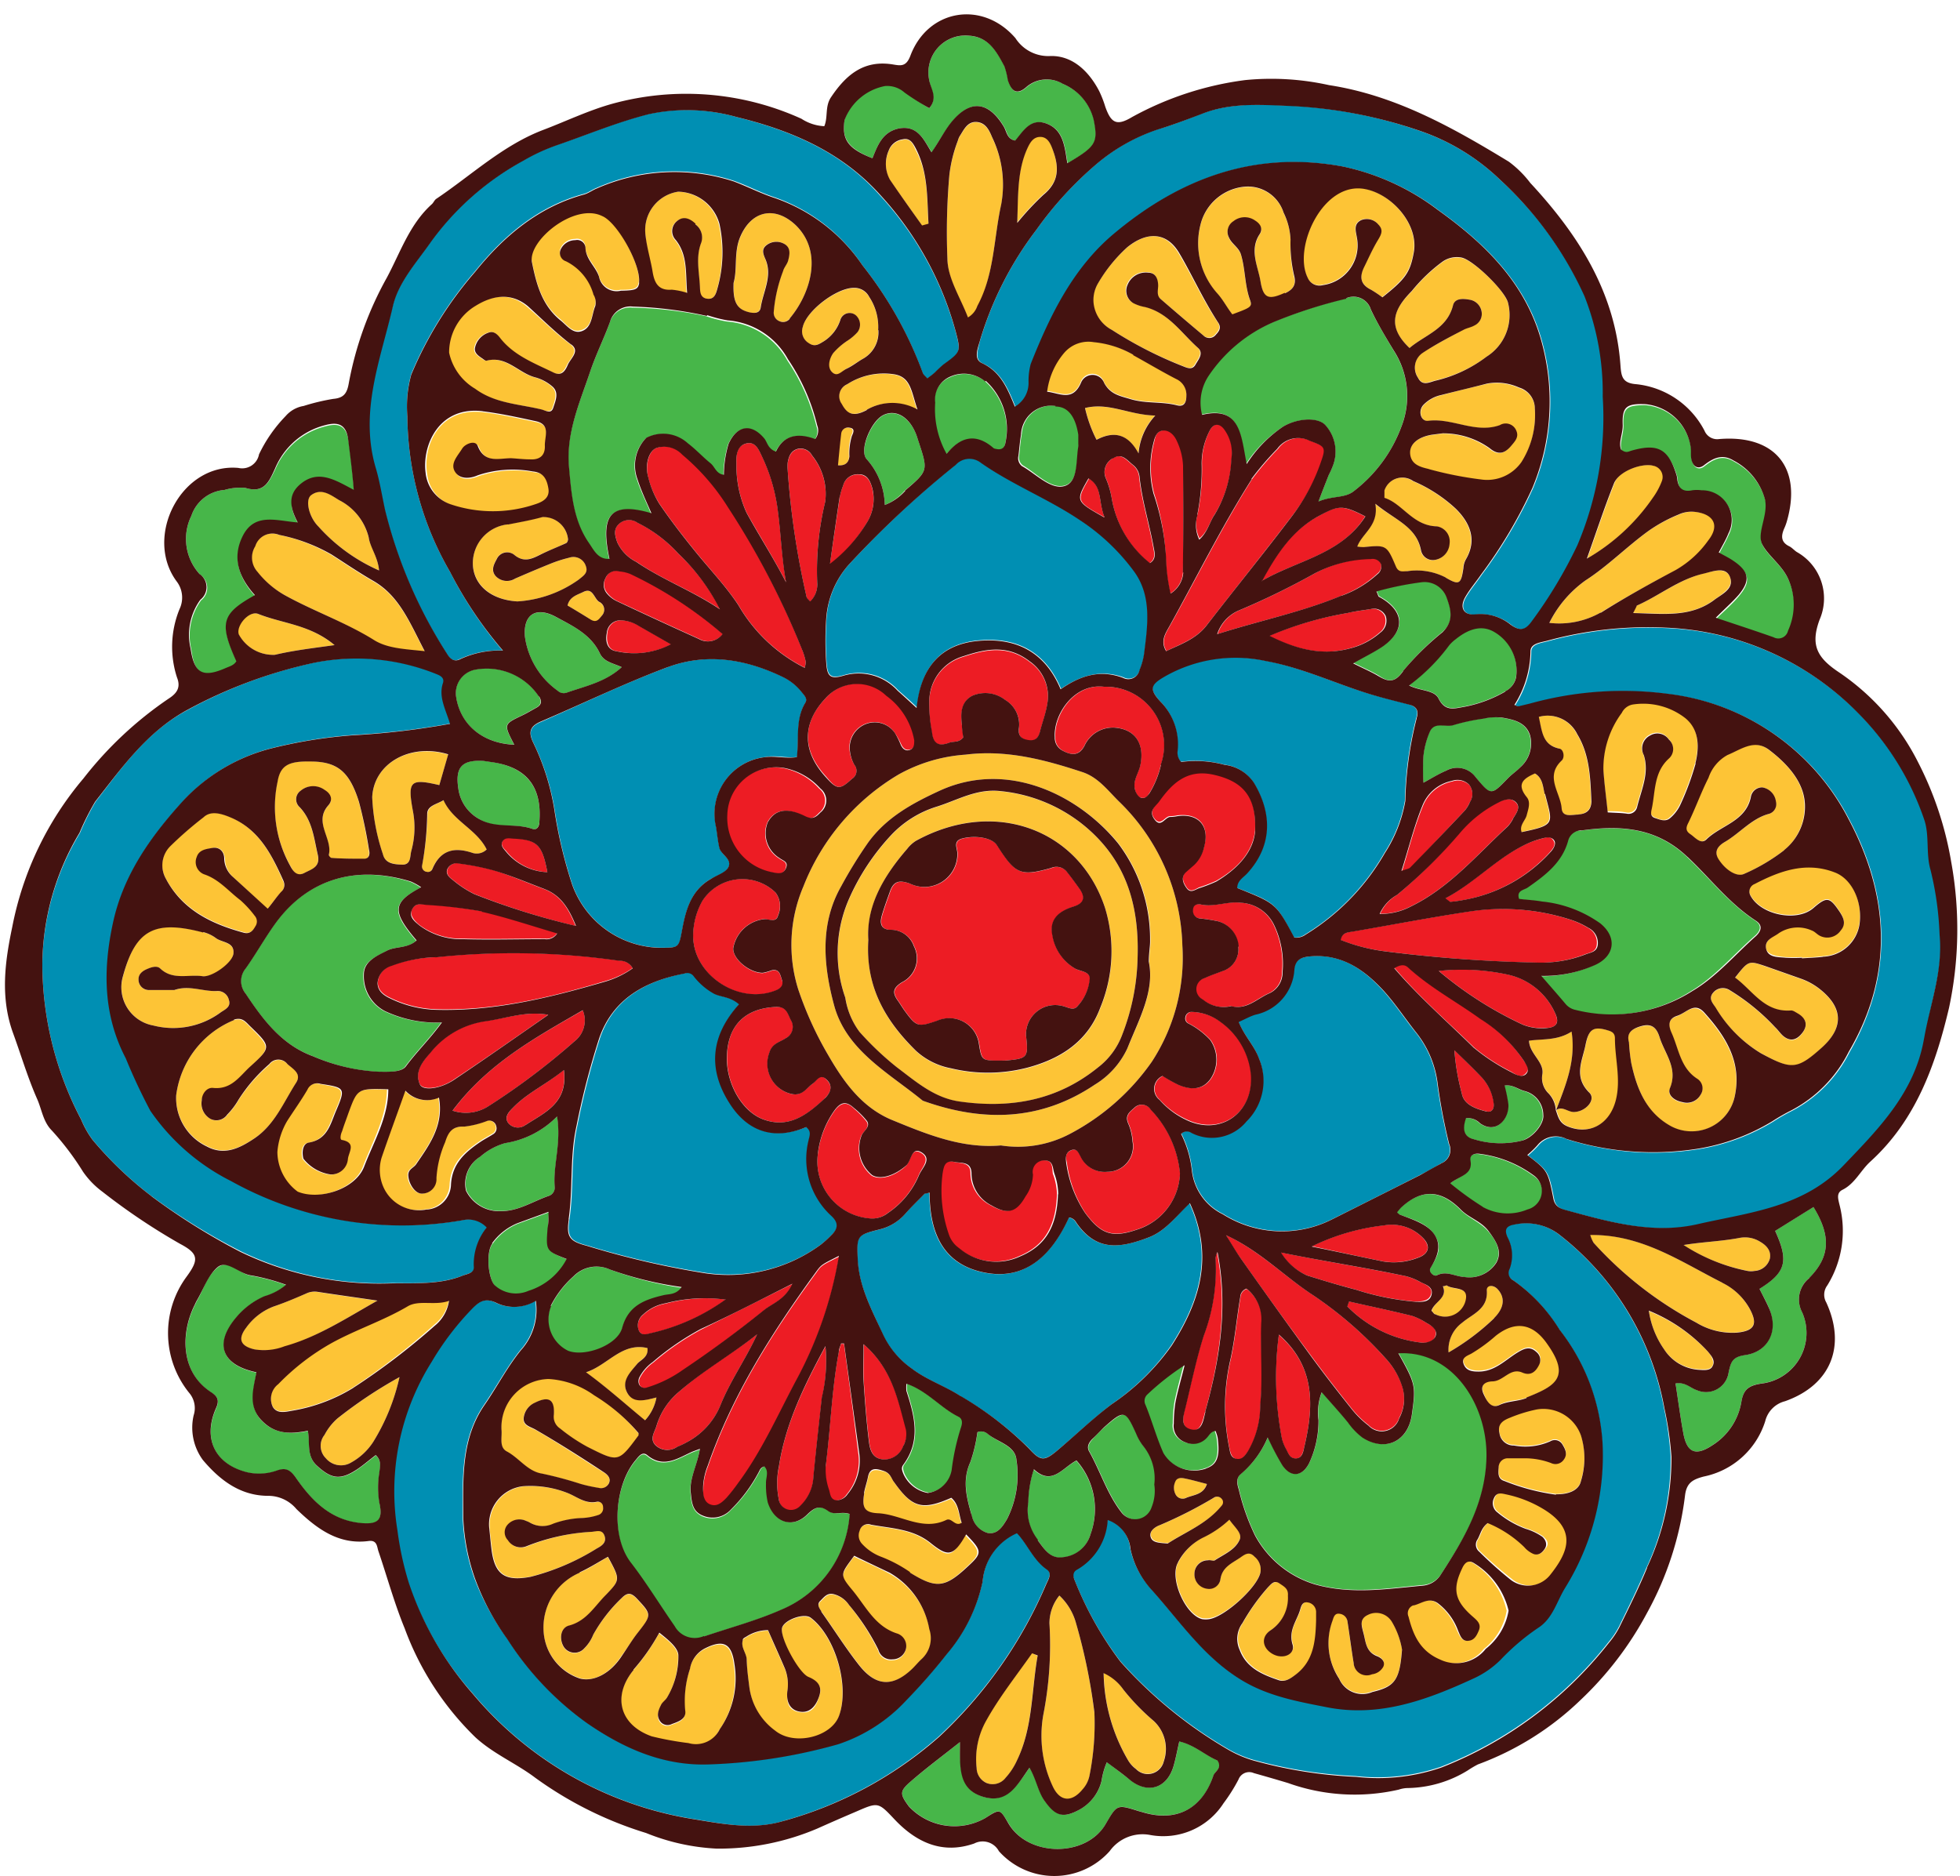 <svg xmlns="http://www.w3.org/2000/svg" viewBox="-0.44 -1.26 171.771 164.418"><title>Depositphotos_114987544_05</title><g data-name="Layer 2"><g data-name="Layer 1" fill-rule="evenodd"><path d="M169.61 80.69a27.71 27.71 0 0 0-.79-5.66c-.43-1.47-.07-3.06-.57-4.46a24.33 24.33 0 0 0-5.8-9.31 25.07 25.07 0 0 0-16.87-7.47 33.37 33.37 0 0 0-10.37 1.15c-.58.16-1.45.23-1.45.92a9 9 0 0 1-1.41 4.7c.25.09.31.13.37.12l1-.24a30.46 30.46 0 0 1 12.19-.84 20.52 20.52 0 0 1 15.74 11c3.5 6.6 3.94 13.55 0 20.36a11.68 11.68 0 0 1-5.08 5.16 16.87 16.87 0 0 0-1.6.92 18.23 18.23 0 0 1-6.5 2.41 25.24 25.24 0 0 1-11.56-.85 2.06 2.06 0 0 0-2.55.56 8.88 8.88 0 0 1-.88.85c1.77 1.37 1.8 1.36 2.29 3.84.14.71.63.86 1.14 1 3.77 1 7.56 2.12 11.5 1.22 4.55-1 9.28-1.44 12.84-5.21 3.09-3.27 6.16-6.4 7-11.06.45-3.04 1.6-5.96 1.36-9.11z" fill="#008fb3"/><path d="M145.38 122.12a24.86 24.86 0 0 0-9.28-15.25 4.77 4.77 0 0 0-3.82-.83c-.75.08-1 .44-.64 1.11a3.4 3.4 0 0 1 .18 2.79.73.73 0 0 0 .33 1 14.56 14.56 0 0 1 4.05 4.32 17.83 17.83 0 0 1 3.76 9.83 22 22 0 0 1-3.26 12.74c-.74 1.19-1.09 2.7-2.38 3.52a19.94 19.94 0 0 0-3.28 2.79 8.12 8.12 0 0 1-2.35 1.63c-4.09 1.88-8.25 3.44-12.87 2.53-2.61-.51-5.19-1-7.55-2.42-3.25-2-5.32-5.09-7.77-7.82a7.73 7.73 0 0 1-1.89-3.59 3 3 0 0 0-2-2.58 5.36 5.36 0 0 1-2.72 4.37c-.34.19-.35.53-.18.9a30.54 30.54 0 0 0 4 7.13 38.79 38.79 0 0 0 9.51 7.76 9.89 9.89 0 0 0 2.46 1 40 40 0 0 0 8.7 1.35 17.05 17.05 0 0 0 7.48-.82 34.85 34.85 0 0 0 14.66-10.91 7.49 7.49 0 0 0 .92-1.36c.84-1.72 1.69-3.44 2.43-5.21a22.34 22.34 0 0 0 2.1-9.74 29.15 29.15 0 0 0-.59-4.24z" fill="#008fb3"/><path d="M41.14 109.67a5.13 5.13 0 0 1 1.13-3.38 2.21 2.21 0 0 0-2.12-.63 30.87 30.87 0 0 1-20.29-3.44 18.87 18.87 0 0 1-7.06-6.15 50.92 50.92 0 0 1-2.16-4.61c-2-3.78-2-7.79-1.13-11.82.9-4.21 3.3-7.59 6.14-10.73a15.91 15.91 0 0 1 7.64-4.58 41.82 41.82 0 0 1 7.29-1.18 68.32 68.32 0 0 0 8.48-1c-.4-1.31-1-2.37-.62-3.58.13-.4-.15-.61-.5-.75a18.71 18.71 0 0 0-10.88-1A41.88 41.88 0 0 0 15.94 61c-3.52 1.88-5.68 5-8 8a22.39 22.39 0 0 0-1.37 2.74 22.75 22.75 0 0 0-3.3 11.5 29.38 29.38 0 0 0 3.41 13.62 8.4 8.4 0 0 0 1 1.78 32.06 32.06 0 0 0 5.17 4.94 56.74 56.74 0 0 0 7.86 4.85 28 28 0 0 0 13.16 2.76c2.11 0 4.26.13 6.29-.67.41-.17 1.07-.22.98-.85z" fill="#008fb3"/><path d="M85.67 30.58c1.67.77 2.26 2.29 2.89 3.82a2.39 2.39 0 0 0 1.2-2.12 5.82 5.82 0 0 1 .19-1.62c1.71-4.29 3.73-8.42 7.34-11.46 5.77-4.86 12.31-7.25 20-5.85a20.81 20.81 0 0 1 8.34 3.81c4.18 3 7.76 6.49 9.13 11.7a19.75 19.75 0 0 1-.84 12.66 41.15 41.15 0 0 1-4.5 7.59c-.46.68-1 1.31-1.4 2-.52.93-.12 1.6.9 1.49a4.2 4.2 0 0 1 3.08.9c.82.63 1.33.44 1.86-.29a40.36 40.36 0 0 0 4-6.67 28.62 28.62 0 0 0 2.22-13 23.12 23.12 0 0 0-1.6-8.82A31.56 31.56 0 0 0 131 14.47a19 19 0 0 0-7.16-4.31A40.81 40.81 0 0 0 112.61 8c-2.6-.11-5.21-.27-7.72.7-1.28.49-2.56 1-3.87 1.37a16.29 16.29 0 0 0-5.32 3 31.52 31.52 0 0 0-5.27 5.75 30.28 30.28 0 0 0-5 9.85c-.16.71-.49 1.58.24 1.91z" fill="#008fb3"/><path d="M91.3 136.25c-1.2-.83-1.7-2.23-2.62-3.18a5.06 5.06 0 0 0-3 4.22 14.3 14.3 0 0 1-3.15 6.38 49.85 49.85 0 0 1-3.5 4 14.24 14.24 0 0 1-6 3.89 47.11 47.11 0 0 1-11.33 1.77c-4 .15-7.53-1.42-10.7-3.62a26.75 26.75 0 0 1-7-7.39 21.6 21.6 0 0 1-2.89-5.32 18.27 18.27 0 0 1-1-5.23c0-3.4-.21-6.88 1.87-9.91 1.09-1.58 2-3.31 3.18-4.79a5.27 5.27 0 0 0 1.31-4.33 3.65 3.65 0 0 1-3.52.15c-.87-.42-1.37-.1-2 .48a24.63 24.63 0 0 0-3.62 4.71 21.29 21.29 0 0 0-3 14.76 27.23 27.23 0 0 0 1 4.61 28.32 28.32 0 0 0 5.67 9.72 31.86 31.86 0 0 0 19.38 11c2.6.43 5.28 1 7.94.13a34.58 34.58 0 0 0 13.56-7.41 39.33 39.33 0 0 0 9.36-13.34c.19-.41.56-.95.06-1.3z" fill="#008fb3"/><path d="M33.27 43.45A41.74 41.74 0 0 0 38.68 56c.26.44.63.79 1.18.5a8.12 8.12 0 0 1 3.74-.75 35 35 0 0 1-4.6-6.89 27.57 27.57 0 0 1-3.74-13.71 10.46 10.46 0 0 1 .34-3.63 33.29 33.29 0 0 1 5.59-9c2.5-3.11 5.53-5.7 9.55-6.79.39-.11.73-.38 1.12-.53a16.83 16.83 0 0 1 12-.62c1.22.43 2.38 1.06 3.61 1.46A15.29 15.29 0 0 1 75.15 22a34.13 34.13 0 0 1 5.28 9.45c.05.17.24.3.4.49.24-.19.46-.35.66-.52a10.05 10.05 0 0 1 .75-.7c1.45-1 1.53-1.11 1.13-2.68a28.84 28.84 0 0 0-6.78-12.27C73.22 12 68.83 10.18 64.13 9a16 16 0 0 0-7.74-.27c-2.73.68-5.31 1.79-8 2.7a16.74 16.74 0 0 0-3 1.38 24.41 24.41 0 0 0-8.09 7.11c-1.24 1.8-2.82 3.5-3.33 5.61-1.11 4.68-3 9.29-1.58 14.31.42 1.16.61 2.41.88 3.61z" fill="#008fb3"/><path d="M70.46 98.7c.07-.38.3-.79-.2-1.2-2.62 1.07-4.94.58-6.59-1.89-2-3-1.85-6 .7-8.87-.84-.72-1.68-.58-2.32-1a5.82 5.82 0 0 1-1.65-1.52.67.67 0 0 0-.74-.2c-3.42.67-6.29 2.19-7.5 5.65a68.55 68.55 0 0 0-2 7.73c-.6 2.68-.29 5.46-.69 8.18-.23 1.58.06 1.93 1.59 2.33a76.18 76.18 0 0 0 10.39 2.39 13.74 13.74 0 0 0 10.1-2.52 9 9 0 0 0 .91-.82c.58-.56.7-1.06 0-1.7a6.75 6.75 0 0 1-2-6.56z" fill="#008fb3"/><path d="M100.21 107.2c-2.66 1-4.63 1.16-6.34-1.29a.86.86 0 0 0-.64-.46c-1.63 3.59-4 5.36-7.06 4.89-3.92-.6-5.18-3.46-5.16-7.07-.31.07-.39.06-.43.1-.58.58-1.16 1.15-1.71 1.77a4.33 4.33 0 0 1-2.25 1.36c-2 .49-2 .54-1.91 2.56.11 2.47 1.3 4.56 2.27 6.74a7.57 7.57 0 0 0 2.51 2.91c1.33 1 2.91 1.52 4.28 2.42a29.24 29.24 0 0 1 6 4.58c1 1.13 1.37 1.06 2.54.08 1.57-1.32 3.06-2.74 4.7-4a20.43 20.43 0 0 0 5.2-5.15c2.41-3.77 3.73-7.75 1.58-12.46-1.23 1.24-2.11 2.46-3.58 3.02z" fill="#008fb3"/><path d="M78.26 59.22c.48.43 1 .87 1.67 1.52.35-3.53 2.08-5.58 5.41-5.88s5.85 1 7.21 4.24c1.74-1.17 3.5-1.71 5.47-1a1 1 0 0 0 1.45-.71 5.78 5.78 0 0 0 .39-1.38c.32-2.45.7-5-.82-7.16a18.36 18.36 0 0 0-4.9-4.61c-2.76-1.85-5.91-3.07-8.64-5a1.61 1.61 0 0 0-2.2.22A86.66 86.66 0 0 0 74.16 48 7.94 7.94 0 0 0 72 52.89a27.89 27.89 0 0 0 0 3.89c.08 1.22.36 1.47 1.58 1.11a4.63 4.63 0 0 1 4.68 1.33z" fill="#008fb3"/><path d="M57.61 81.8c1.44 0 1.46 0 1.74-1.54.33-1.79.78-3.5 2.52-4.49.53-.3 1.26-.5 1.52-1 .41-.71-.62-1.09-.77-1.73s-.19-1.21-.29-1.82a5 5 0 0 1 4.29-6.13c.9-.18 1.78.1 2.79 0 .21-1.58-.15-3.29.75-4.78.21-.34-.09-.63-.31-.9a4.76 4.76 0 0 0-1.58-1.3c-3.27-1.6-6.72-2.19-10.16-.91-3.76 1.4-7.4 3.17-11.11 4.8-1 .41-1.15.93-.65 1.92a21.16 21.16 0 0 1 1.83 5.86 39.9 39.9 0 0 0 1.57 6.57 8.35 8.35 0 0 0 7.86 5.45z" fill="#008fb3"/><path d="M126.52 99a51.12 51.12 0 0 1-1-5.24 8.91 8.91 0 0 0-1.85-4.48c-1-1.24-1.85-2.56-2.9-3.72-1.7-1.87-3.68-3.26-6.41-3-.77.07-1.32.28-1.4 1.16a4.3 4.3 0 0 1-3.41 3.88c-.45.14-.86.37-1.47.64.51 1.27 1.38 2.1 1.78 3.21a5 5 0 0 1-1.1 5.51A3.92 3.92 0 0 1 104 98a.69.69 0 0 0-.9.1 9.32 9.32 0 0 1 .94 3.18 4.86 4.86 0 0 0 2.71 3.85 9.72 9.72 0 0 0 9.62.43q3.86-1.92 7.7-3.87c.61-.31 1.2-.64 1.81-1a1.27 1.27 0 0 0 .64-1.69z" fill="#008fb3"/><path d="M102.73 64.5a1.17 1.17 0 0 0 .31 1 9.64 9.64 0 0 1 3.79.25 3.59 3.59 0 0 1 2.57 1.55c1.61 2.68 1.65 5.53-.56 7.95-.35.39-.91.65-.89 1.3 3.38 1.29 3.43 1.34 5 4.34a1.4 1.4 0 0 0 1-.26 20.19 20.19 0 0 0 6.94-7.15 12.23 12.23 0 0 0 1.79-4.56 32.1 32.1 0 0 1 1-7.27c.23-.69-.05-1-.69-1.19-.93-.25-1.86-.48-2.78-.73-3.29-.91-6.37-2.46-9.78-3.09a12.5 12.5 0 0 0-8.84 1.36c-1.23.71-1.34 1.09-.38 2.18a5.3 5.3 0 0 1 1.52 4.32z" fill="#008fb3"/><path d="M87.28 99.13c-3.43.3-6.55-1-9.64-2.27-2.6-1.12-4.16-3.33-5.5-5.65a30.66 30.66 0 0 1-2.63-5.78 13 13 0 0 1 .46-9 19.81 19.81 0 0 1 8.34-9.81 14 14 0 0 1 5.86-1.74c3.55-.45 6.92.43 10.25 1.53 1.37.45 2.22 1.6 3.17 2.54a18.22 18.22 0 0 1 5.59 12.66 16.66 16.66 0 0 1-2.68 10.19 20.21 20.21 0 0 1-7.18 6.32 9.73 9.73 0 0 1-6.04 1.01zm13-16.09c0-.84.13-1.39.11-1.94a13.91 13.91 0 0 0-2.8-8.44C94.11 68.43 87.92 65.35 82 68c-2.51 1.15-4.76 2.38-6.37 4.6a39.53 39.53 0 0 0-2.37 3.85c-1.89 3.34-1.51 7-.61 10.36 1.06 4 4.79 5.95 7.78 8.4C85.69 97.1 90.76 97 95.51 93.8a7.33 7.33 0 0 0 2.85-3.17c1.03-2.52 2.41-4.98 1.89-7.63z" fill="#fdc436"/><path d="M122.13 117.32c1.51 2.69 1.54 2.83 1.18 5.38-.34 2.39-2.33 3.33-4.34 2a6 6 0 0 1-1.27-1.33c-.72-.87-1.48-1.71-2.29-2.64a5 5 0 0 0-.28 2.43 8.75 8.75 0 0 1-.82 3.79c-.61 1.2-1.59 1.29-2.35.18a24 24 0 0 1-1.28-2.44 8.6 8.6 0 0 1-2.35 3.21c-.45.31-.34.87-.19 1.34a19.41 19.41 0 0 0 1.43 4.05 8.89 8.89 0 0 0 5.27 4.29c3.15.89 6.25.37 9.38.08a2.09 2.09 0 0 0 1.58-.87c2.09-3.16 4-6.38 4.07-10.36.13-4.43-2.87-9.43-7.74-9.11z" fill="#47b649"/><path d="M56.61 43.76c-.44-1.07-.91-2-1.23-3a3.46 3.46 0 0 1 .78-3.61 3.21 3.21 0 0 1 3.64.48c.71.53 1.32 1.19 2 1.76.37.3.48.94 1.16 1a9.76 9.76 0 0 1 .41-2.71c.74-1.63 2-1.84 3.15-.45.29.35.35.9 1 1.13.73-1.56 2.06-1.61 3.44-1.1a1.2 1.2 0 0 0 .16-1.13 17.77 17.77 0 0 0-2.56-5.8 6.61 6.61 0 0 0-5.3-3.41 12 12 0 0 1-1.79-.46 34.32 34.32 0 0 0-6.5-.76A1.85 1.85 0 0 0 53 27c-.54 1.48-1.25 2.9-1.75 4.39-.91 2.71-2.12 5.35-1.84 8.35.21 2.34.37 4.65 1.76 6.66.43.63.74 1.43 1.78 1.37-.76-3.56-.21-5.15 3.66-4.01z" fill="#47b649"/><path d="M153.4 79.44c-2.32-1.52-4-3.72-6-5.6-2.75-2.62-5.94-2.77-9.36-2.29a1.2 1.2 0 0 0-1.2.91c-.5 1.93-2 3-3.53 4.09-.33.23-1 .24-.77 1 .67.07 1.36.11 2 .23a10.65 10.65 0 0 1 5.12 1.92c1.51 1.23 1.26 2.88-.49 3.66a11 11 0 0 1-4.68.94c.9 1 1.53 1.75 2.14 2.48a1.54 1.54 0 0 0 .85.5 13.13 13.13 0 0 0 10.26-1.66c2.08-1.23 3.72-3.19 5.56-4.81.56-.47.7-.96.1-1.37z" fill="#47b649"/><path d="M72.2 131.17c-.72-.52-1.17-.37-1.85.3-1.3 1.27-2.91.69-3.46-1.08a6.87 6.87 0 0 1-.15-1.63c0-.5.29-1.05-.14-1.5-.37.07-.41.38-.55.59a13.34 13.34 0 0 1-2.46 3.27 2.18 2.18 0 0 1-2.44.53c-.92-.39-1-1.18-1.07-2-.14-1.28.56-2.36.8-3.86-.44.17-.63.23-.82.32-1.24.58-2.44 1.36-3.8.23-.43-.35-.74.11-1 .42-1.87 2.23-2.2 6.72-.43 9 1.38 1.79 2.56 3.72 3.84 5.57a2 2 0 0 0 2.58.86c2.27-.77 4.6-1.39 6.79-2.35a9.76 9.76 0 0 0 6-8.39c-.66-.25-1.3.11-1.84-.28z" fill="#47b649"/><path d="M112 36.14c1.24-.73 3-.84 3.68-.16a3.46 3.46 0 0 1 .66 3.65 7.42 7.42 0 0 1-.34.75c-.25.63-.49 1.27-.9 2.32 1.27-.51 2.3-.27 3.09-.9a12.66 12.66 0 0 0 4.19-5.69 7.33 7.33 0 0 0-.69-6.65c-.7-1.18-1.41-2.35-2-3.58a1.59 1.59 0 0 0-2.15-1 41.89 41.89 0 0 0-6.44 2.1 13 13 0 0 0-5.64 4.63 4.25 4.25 0 0 0-.6 3.46c3.41-.81 3.41 1.87 3.91 4.31a11.15 11.15 0 0 1 3.23-3.24z" fill="#47b649"/><path d="M31.4 84.17c0-1.18 1.11-1.58 2-2.07s1.79-.17 2.63-.91c-2.18-2.56-2.11-3.32.4-4.66a5.3 5.3 0 0 0-.9-.5c-4.52-1.45-8.91-.43-11.85 3.63-.92 1.28-1.69 2.66-2.6 3.94a1.73 1.73 0 0 0 0 2.23c1.53 2.3 3.17 4.47 5.9 5.48a16.67 16.67 0 0 0 5.76 1.37c.83 0 1.94.07 2.34-.48.94-1.27 2.09-2.39 3.15-3.84a10.57 10.57 0 0 1-5-1 3.44 3.44 0 0 1-1.83-3.19z" fill="#47b649"/><path d="M32.81 127.83c.06-.49.21-1.05-.31-1.53-.67.5-1.23 1-1.86 1.39-1.35.82-2.11.62-3.29-.46-.94-.86-.6-2-.8-3.06-1.58.3-3 .22-4.09-.95s-.68-2.76-.42-4.18c-3.08-.64-3.7-2.51-1.74-4.85a6.72 6.72 0 0 1 2.45-1.82 5.17 5.17 0 0 0 1.89-1 18.38 18.38 0 0 0-3-.81c-1.08-.1-2-1.53-3-.73s-1.24 1.94-1.83 2.94c-.07.12-.11.25-.18.37-1.16 2.3-1.38 5.86 1.51 7.69.52.33.66.68.36 1.36-1.19 2.7-.07 4.93 2.76 5.62a4.67 4.67 0 0 0 2.63-.18c.73-.24 1.13-.05 1.63.68 1.33 1.94 3 3.62 5.49 3.92 1.65.2 2.14-.19 1.82-1.73a8.22 8.22 0 0 1-.02-2.67z" fill="#47b649"/><path d="M81.23 12.1c.62-1 1.08-1.8 1.66-2.55 1.64-2.11 3.29-2 4.67.3.26.43.28 1.09 1 1.22.69-.82 1.32-1.93 2.62-1.53 1.63.51 1.7 2.1 1.95 3.52 2.48-1.47 2.71-1.81 2.31-3.79a4.57 4.57 0 0 0-2.71-3.17 2.73 2.73 0 0 0-3.24.32c-.79.66-1.26.4-1.58-.65a7 7 0 0 0-.29-1.19c-.68-1.28-1.38-2.58-3.08-2.7A3.24 3.24 0 0 0 81 5.8c.1.75.74 1.5 0 2.43a21.13 21.13 0 0 1-2.16-1.47 2.29 2.29 0 0 0-1.7-.57 4.74 4.74 0 0 0-3.56 3c-.27 1.73.31 2.55 2.44 3.42.46-1.14.87-2.31 2.31-2.61 1.67-.31 2.19 1 2.9 2.1z" fill="#47b649"/><path d="M102.92 151.36c-.19.82-.31 1.49-.5 2.15-.57 1.94-2.23 2.48-3.79 1.25-.69-.54-1.4-1.07-2.06-1.58a6.53 6.53 0 0 0-.46 1.62 3.92 3.92 0 0 1-1.93 2.53c-1.37.76-2 .6-3-.67-.64-.87-.77-2-1.39-3-1.06 1.52-2 3.18-4.09 2.54s-2-2.62-2-4.79c-1.65 1.32-3 2.33-4.3 3.44-1 .87-1 1.12-.17 2.21a5.47 5.47 0 0 0 6.71 1c1.23-.81 1.23-.81 2 .47 1.72 3 6.82 3 8.53.06 1-1.72 1-1.72 2.85-1.14l.39.11c2.93.89 5.22-.27 6.19-3.19.14-.41.82-.64.37-1.35-1.06-.41-2-1.35-3.35-1.66z" fill="#47b649"/><path d="M17.18 51.36a5.24 5.24 0 0 0-.85 4.31c.27 2.13 1 2.54 3 1.71.36-.16.79-.24 1-.62-1.54-3.36-1.33-4.17 1.6-5.76-1.43-1.58-2-3.27-1.08-5.16 1-2.11 3-1.35 4.83-1.21-.7-1.3-.86-2.42.21-3.34 1.58-1.35 3.07-.38 4.7.48-.13-1.62-.27-3-.49-4.42s-1-1.52-2-1.25a6.47 6.47 0 0 0-4.39 3.72c-.58 1.18-.98 2.18-2.65 1.68a4.88 4.88 0 0 0-1.82.18 3.33 3.33 0 0 0-2.91 2.27 4.58 4.58 0 0 0 .78 5.16 1.39 1.39 0 0 1 .07 2.25z" fill="#47b649"/><path d="M146.58 40.72c.07.81.41 1.27 1.32 1.08a3.06 3.06 0 0 1 .82 0 2.59 2.59 0 0 1 2.36 3.77c-.23.56-.55 1.08-.85 1.68.46.26.88.46 1.26.72 1.4 1 1.54 1.73.48 3-.52.63-1.14 1.17-2 2 1.86.62 3.47 1.14 5.06 1.71a.87.87 0 0 0 1.27-.57 5.49 5.49 0 0 0 0-4.57c-.53-1.21-1.73-2-2.26-3s.54-2.54.24-3.93a5.46 5.46 0 0 0-2.74-3.41c-1-.62-1.76-.26-2.6.4-.56.44-1 .07-1.13-.62 0-.34 0-.69-.05-1a4.43 4.43 0 0 0-4-3.73c-1.62 0-2 .23-1.92 1.81 0 .79-.4 1.59-.14 2.21.45.36.68.15.93.09 2.27-.6 3.19-.11 3.88 2a1.79 1.79 0 0 1 .07.36z" fill="#47b649"/><path d="M158.49 104.52l-3.36 2.09c1.22 2.67.94 3.64-1.37 5.08.27.55.57 1.08.81 1.64.86 2 0 3.88-2.09 4.17-1.14.15-1.25.67-1.43 1.54a2 2 0 0 1-2.78 1.53c-.57-.18-1-.73-1.87-.59.23 1.47.42 2.95.69 4.4.32 1.71 1.08 2 2.57 1a5.57 5.57 0 0 0 2.52-3.84c.2-1.12.74-1.39 1.75-1.55a4.47 4.47 0 0 0 3.57-6.24 2.39 2.39 0 0 1 .62-3c1.88-1.91 1.88-3.75.37-6.23z" fill="#47b649"/><path d="M74.22 67a.82.82 0 0 0 .22-1.23 3.09 3.09 0 0 1-.44-1.6 2.22 2.22 0 0 1 1.43-2A2.14 2.14 0 0 1 78 63a7.25 7.25 0 0 1 .55 1c.17.34.42.54.8.42s.41-.49.37-.84a6.16 6.16 0 0 0-2.45-3.9 3.68 3.68 0 0 0-5.31.21c-1.74 1.78-2.47 4.24 0 6.91.95 1.14 1.18 1.2 2.26.2z" fill="#ed1c24"/><path d="M99 95.83c-.42.37-.84.67-.54 1.37a4.64 4.64 0 0 1 .38 1.58 2.23 2.23 0 0 1-2.19 2.66 2.34 2.34 0 0 1-2.36-1.32c-.2-.36-.35-.8-.88-.55s-.44.65-.35 1.07a10.5 10.5 0 0 0 1.59 4.36c1.4 1.9 2.38 2.23 4.56 1.49a5.37 5.37 0 0 0 3.77-4.92 9.33 9.33 0 0 0-2.57-5.6.92.92 0 0 0-1.41-.14z" fill="#ed1c24"/><path d="M91.1 100.44a1 1 0 0 0-1.1 1.22 3.49 3.49 0 0 1-.65 1.91c-.79 1.44-1.56 1.62-3 .79a3.15 3.15 0 0 1-1.74-2.81c0-1-.91-.82-1.53-1-.81-.18-.88.43-1 1a11.67 11.67 0 0 0 .58 5.45 2.36 2.36 0 0 0 .87 1.11 5 5 0 0 0 5.38.71c2.23-.93 3.19-2.66 3.28-5.43a5.43 5.43 0 0 0-.36-1.78c-.07-.45.03-1.19-.73-1.17z" fill="#ed1c24"/><path d="M82.75 63.84c.37-.14.84 0 1.22-.45 0-.3-.07-.7-.11-1.1-.09-1-.1-2 .88-2.55a2.84 2.84 0 0 1 2.91.35 2.5 2.5 0 0 1 1.19 2.63c0 .58.3.85.86.93s.87-.21 1-.75c.2-.79.5-1.57.63-2.37a3.7 3.7 0 0 0-1.52-3.77c-1.87-1.46-3.75-1.15-5.81-.46a4.13 4.13 0 0 0-3 4 12.87 12.87 0 0 0 .22 2.65c.13 1.05.62 1.23 1.53.89z" fill="#ed1c24"/><path d="M100.74 70.49c.57.73.91-.26 1.4-.22a3.11 3.11 0 0 0 .61-.07c1.88-.22 2.85.91 2.33 2.74a3 3 0 0 1-.9 1.58c-.21.17-.41.36-.62.54-.54.49-.31 1 0 1.46s.7.19 1.07 0a13.48 13.48 0 0 0 1.53-.59c1.86-1.07 3.21-2.53 3.39-4.44.14-3-1-4.36-3.59-5-2.3-.53-3.62.68-4.79 2.31-.33.55-.97.99-.43 1.69z" fill="#ed1c24"/><path d="M67.56 85.56c.45-.18.71-.4.53-.9s-.2-1-.9-.85a4.38 4.38 0 0 1-.79.22c-1.17 0-2.64-1.24-2.59-2.19a3.1 3.1 0 0 1 2.7-2.55c.43 0 1.06.35 1.23-.33a2 2 0 0 0-.22-2 4.17 4.17 0 0 0-6.4.71 6.27 6.27 0 0 0-.82 3.14c.05 3.46 4.05 6.05 7.26 4.75z" fill="#ed1c24"/><path d="M80.32 99.81c-.92-.59-.92.69-1.35 1.1-.93.88-2.19 1.31-3 .88a3.05 3.05 0 0 1-.94-3.49c.18-.42.79-.75.48-1.25a7.27 7.27 0 0 0-1.11-1.15c-.63-.63-1.14-.54-1.68.17a8.2 8.2 0 0 0-1.48 3.79 5 5 0 0 0 4.49 5.67 2.2 2.2 0 0 0 1.62-.47 7.51 7.51 0 0 0 2.71-3.29c.22-.63 1.11-1.42.26-1.96z" fill="#ed1c24"/><path d="M71.9 94.94c.48-.51.67-1 .07-1.6s-.82.11-1.17.36c-.59.41-1 1.15-1.92.91A2.72 2.72 0 0 1 67 91c.26-.83.91-.91 1.44-1.27a1.11 1.11 0 0 0 .44-1.59c-.27-.53-.37-1.18-1.22-1.15-2.86.1-4.41 1.69-4.38 4.55 0 2.31 1.4 4.65 3.2 5.31 2.21.81 3.8-.39 5.3-1.77z" fill="#ed1c24"/><path d="M111.16 79.76a3.43 3.43 0 0 0-2.93-1.91c-1.17-.13-2.28.4-3.44.16-.37-.08-.69 0-.71.48a.65.65 0 0 0 .56.73 15.57 15.57 0 0 1 1.61.25 2.45 2.45 0 0 1 1.83 2.23 2 2 0 0 1-1.48 2.17c-.51.19-1 .36-1.52.6a1 1 0 0 0-.16 1.86 2.83 2.83 0 0 0 2.49.59c1.37.36 2.29-.68 3.38-1.14a2 2 0 0 0 1.12-1.84 7.84 7.84 0 0 0-.75-4.18z" fill="#ed1c24"/><path d="M94.58 64.12a2.74 2.74 0 0 1 2.61-1.62c1.86.12 2.69 1.41 2.3 3.3-.15.72-.69 1.36-.46 2.16.1.33.2.67.62.71s.48-.2.64-.42a8.26 8.26 0 0 0 1-2.46 5.12 5.12 0 0 0-4.92-6.86c-2.62-.33-4.45 2.42-4.32 4.42a1.25 1.25 0 0 0 .64 1.17c.74.42 1.4.48 1.89-.4z" fill="#ed1c24"/><path d="M67.18 75.21c.48.1 1 .26 1.22-.35s-.27-.65-.57-.89a2.55 2.55 0 0 1-1-3.19c.6-1.07 1.63-1.29 3.14-.52.64.33.94.18 1.38-.29a1.34 1.34 0 0 0 0-2.12 5.74 5.74 0 0 0-3.15-1.79 4.28 4.28 0 0 0-5 4.13 4.85 4.85 0 0 0 3.98 5.02z" fill="#ed1c24"/><path d="M106.54 88.3a4.29 4.29 0 0 0-2.48-.87.54.54 0 0 0-.58.47.48.48 0 0 0 .23.52 6.91 6.91 0 0 1 1.95 1.47 3 3 0 0 1 0 3.44c-.62.84-1.53 1-2.77.5a13.33 13.33 0 0 1-1.41-.79 1.23 1.23 0 0 0-.28 2.08 7.07 7.07 0 0 0 2.29 1.7c3 1.48 5.92-.51 5.74-3.86a6.4 6.4 0 0 0-2.69-4.66z" fill="#ed1c24"/><path d="M127.56 104.78c-1.75-1.77-3.45-1.86-5.26-.18a5.08 5.08 0 0 0-.34.41 1.94 1.94 0 0 0 .26.18c1.15.43 2.41.73 3.1 1.84s.14 1.94-.41 2.86c-.19.32.31.75.55.63.84-.43 1.56.07 2.33.13a2.8 2.8 0 0 0 2.86-1.22c.59-1 0-2-.68-2.79s-1.71-1.15-2.41-1.86z" fill="#47b649"/><path d="M133.91 101.77a10.17 10.17 0 0 0-4.68-1.87c-.44-.07-.93 0-.84.58.21 1.23-.94 1.29-1.77 2a26.57 26.57 0 0 0 2.85 2.06 4.51 4.51 0 0 0 3.92.3 1.67 1.67 0 0 0 .52-3.07z" fill="#47b649"/><path d="M49.85 110.6a8.69 8.69 0 0 0-2 2.6 3.05 3.05 0 0 0 1.52 4c1.47.53 4.31-.53 4.72-2 .53-2 2-2.48 3.6-2.87.51-.12 1.11 0 1.62-.72A31.17 31.17 0 0 1 53 110a2.81 2.81 0 0 0-3.15.6z" fill="#47b649"/><path d="M47.67 103.54a.76.76 0 0 0 .51-.81c-.14-1.91.59-3.78.21-6.15a8.13 8.13 0 0 1-4.56 2.34 5.66 5.66 0 0 0-2.14 1.16 2.77 2.77 0 0 0-1.25 3 3.22 3.22 0 0 0 3 1.79c1.56.04 2.82-.87 4.23-1.33z" fill="#47b649"/><path d="M49.27 109.12c-1.83-.75-1.82-.75-1.67-2.71 0-.4 0-.81.08-1.42l-2.73 1a5.14 5.14 0 0 0-2.22 1.76c-.58.7-.41 2.94.19 3.69a2.75 2.75 0 0 0 3 .52 5.68 5.68 0 0 0 3.35-2.84z" fill="#47b649"/><path d="M129.54 61.7a17.19 17.19 0 0 0-2.6.56c-.69.23-1.64-.33-2.06.54a7.24 7.24 0 0 0-.58 2.2 18.78 18.78 0 0 0 0 2.34c.84-.45 1.42-.81 2-1.06a2 2 0 0 1 2.58.58c1.35 1.62 1.35 1.62 2.82.09.33-.34.74-.6 1.07-.95a2.78 2.78 0 0 0 .85-2.81c-.36-1.15-1.45-1.38-2.47-1.55a5.12 5.12 0 0 0-1.61.06z" fill="#47b649"/><path d="M123.05 58.79c1 .51 2.2.39 2.58 1.14.58 1.15 1.37.88 2.2.74a11.47 11.47 0 0 0 3.64-1.34 1.76 1.76 0 0 0 .95-1.26 3.93 3.93 0 0 0-1.89-4q-1.5-.89-3.39.62a3.2 3.2 0 0 0-.59.56 16.59 16.59 0 0 1-3.5 3.54z" fill="#47b649"/><path d="M122.51 57.56A24.88 24.88 0 0 1 126 54.1c1-.91.77-1.86.37-3a2.05 2.05 0 0 0-2.27-1.37 27.34 27.34 0 0 0-3.89.8c.13.26.16.43.25.48 2.19 1.2 2.34 2.92.32 4.33-.72.5-1.53.88-2.61 1.49.87.44 1.56.73 2.2 1.11.84.56 1.39.68 2.14-.38z" fill="#47b649"/><path d="M48.44 59.29a.77.77 0 0 0 .77.17c1.65-.58 3.42-.93 4.84-2.24-.75-.35-1.57-.46-1.92-1.21-.79-1.68-2.37-2.4-3.86-3.2-1.73-.92-2.85-.23-2.71 1.71a7 7 0 0 0 2.88 4.77z" fill="#47b649"/><path d="M86.62 38.09a.5.5 0 0 0 .19.06c.49.13.77-.05.85-.57a5.69 5.69 0 0 0-1.74-5.4 2.9 2.9 0 0 0-3.09-.38 2.19 2.19 0 0 0-1.36 2.31 8 8 0 0 0 1 4.48c1.27-1.59 2.65-1.82 4.15-.5z" fill="#47b649"/><path d="M41.48 70.48c1.49 1 3.22.36 4.75.91.37.13.57-.22.6-.62.24-3-1.09-4.75-4.09-5.23l-.81-.12c-1.9-.11-2.49.57-2.2 2.44a3.58 3.58 0 0 0 1.75 2.62z" fill="#47b649"/><path d="M44.61 64c-.93-1.8-.93-1.79.66-2.55.43-.2.84-.46 1.26-.68s.52-.54.26-1a5.49 5.49 0 0 0-5.5-2.37 2.09 2.09 0 0 0-1.77 2.35c.34 2.47 2.28 4.13 5.09 4.25z" fill="#47b649"/><path d="M92.9 41.28c1.17-.35 1-2.21 1.21-3.47a.79.79 0 0 0 0-.21v-.82c-.23-1.6-.9-2.42-2-2.47a2.64 2.64 0 0 0-3 2.45c-.11.6-.16 1.22-.22 1.83a.89.89 0 0 0 .3.93c1.21.7 2.45 2.13 3.71 1.76z" fill="#47b649"/><path d="M80.08 37.49c-.09-.26-.16-.52-.27-.78-.61-1.45-1.8-2.1-2.85-1.56s-2.15 3.14-1.43 3.85a6.2 6.2 0 0 1 1.57 4 4.63 4.63 0 0 0 1.76-1.27C80.91 40 80.9 40 80.08 37.49z" fill="#47b649"/><path d="M90.15 127.54a9.85 9.85 0 0 0-.49 2.91 4.19 4.19 0 0 0 .85 3.28c.56.77 1.11 1.69 2.24 1.51a2.78 2.78 0 0 0 2.37-2 6.43 6.43 0 0 0-1.23-6.47c-1.25.64-2.14 2.23-3.74.77z" fill="#47b649"/><path d="M99.75 125.44a4.56 4.56 0 0 1-.6-1.06c-.94-2.07-1-2.09-2.8-.55-.36.32-.69.66-1 1s-.54.7-.32 1.1c1 1.78 1.6 3.77 2.87 5.39a1.51 1.51 0 0 0 2.64-.44 3.82 3.82 0 0 0 .24-2 4.52 4.52 0 0 0-1.03-3.44z" fill="#47b649"/><path d="M83.62 122.91c-1.6-.76-2.72-2.27-4.56-2.89a2.78 2.78 0 0 0 0 .64c.68 2.17 1.27 4.34-.25 6.43-.19.26-.08.51 0 .77a2.9 2.9 0 0 0 2.15 1.7 2.46 2.46 0 0 0 2.09-2 20.18 20.18 0 0 1 .83-3.78c.12-.32.12-.7-.26-.87z" fill="#47b649"/><path d="M86.16 124.44a.88.88 0 0 0-.93-.18 13.3 13.3 0 0 1-.62 2.62c-.72 1.58-.34 3.07.09 4.58a2 2 0 0 0 1.39 1.63c.89.19 1.36-.6 1.72-1.22a8.55 8.55 0 0 0 .82-5.18c-.08-1.21-1.63-1.54-2.47-2.25z" fill="#47b649"/><path d="M106 124.13c-.42 0-.55.38-.78.61a1.62 1.62 0 0 1-1.88.37 1.5 1.5 0 0 1-1-1.63 12.21 12.21 0 0 1 .14-1.84c.2-1 .48-2 .81-3.28a22.63 22.63 0 0 0-3.25 2.55.77.77 0 0 0-.18.93c.53 1.41 1 2.85 1.57 4.22a3.14 3.14 0 0 0 3.74 1.36c1-.33 1.25-1 1-2.73a3.69 3.69 0 0 0-.17-.56z" fill="#47b649"/><path d="M131.38 93.88a13.67 13.67 0 0 1 .33 1.61c.11 1.28-1 2.72-2.48 1.7a1.5 1.5 0 0 0-1.23-.45c-.31.9-.25 1.63.71 1.85a7.92 7.92 0 0 0 4.22.12c.91-.29 1.93-1.45 1.83-2.25a2.17 2.17 0 0 0-1.64-2.09c-.55-.16-1.03-.59-1.74-.49z" fill="#47b649"/><path d="M146.47 48.7a8.94 8.94 0 0 0 2.86-2.6c1-1.31.49-2.31-1.19-2.5a2.66 2.66 0 0 0-1.4.23A13.28 13.28 0 0 0 144 45.3c-1.88 1.38-3.54 3.06-5.48 4.31a10.07 10.07 0 0 0-3.17 3.72 7.37 7.37 0 0 0 4.47-.89c2.18-1.35 4.4-2.58 6.65-3.74z" fill="#fdc436"/><path d="M144.48 42.33a6.23 6.23 0 0 0 .77-1.43 1 1 0 0 0-.83-1.36c-1.06-.23-3 .5-3.35 1.51-.87 2.18-1.6 4.41-2.39 6.63a17.7 17.7 0 0 0 5.8-5.35z" fill="#fdc436"/><path d="M143 51.82c-.09 0-.12.23-.32.63 2.55.05 5 .42 7.05-1.11.69-.5 1.78-1.08 1.45-2s-1.49-.54-2.35-.34c-2.1.52-3.83 1.94-5.83 2.82z" fill="#fdc436"/><path d="M150.5 111.16c-3.62-1.82-7-4.24-11.59-4.2a3 3 0 0 0 .29.68 32.74 32.74 0 0 0 9 7 6.11 6.11 0 0 0 3.54.88c1.6-.14 1.89-.76 1.11-2.15a5.5 5.5 0 0 0-2.35-2.21z" fill="#fdc436"/><path d="M35.25 113.18c-2.13 1.25-4.47 2-6.62 3.19a20.39 20.39 0 0 0-4.69 3.63 1.62 1.62 0 0 0-.48 2c.38.63 1.12.43 1.7.33a14.92 14.92 0 0 0 5.35-2 60 60 0 0 0 7.12-5.5 3.44 3.44 0 0 0 1.27-2.2c-1.23.49-2.6-.07-3.65.55z" fill="#fdc436"/><path d="M93.86 141a5.16 5.16 0 0 0-1.46-2.41 3.88 3.88 0 0 0-.87 2.42A31.64 31.64 0 0 1 91 149a10.43 10.43 0 0 0 .85 6.4c.63 1.3 1.65 1.34 2.57.22a2.53 2.53 0 0 0 .63-1.27 23.14 23.14 0 0 0 .42-5.5 50.81 50.81 0 0 0-1.61-7.85z" fill="#fdc436"/><path d="M32.62 112.74c-1.75-.25-3.5-.49-5.25-.77a1.71 1.71 0 0 0-1 .15c-.94.4-1.89.8-2.86 1.14a5.24 5.24 0 0 0-2.4 1.86c-.76 1-.5 1.59.72 1.89a5 5 0 0 0 2.64-.22c2.92-.86 5.45-2.53 8.15-4.05z" fill="#fdc436"/><path d="M86 149.47a6.89 6.89 0 0 0-.86 4.18A1.47 1.47 0 0 0 86 155a1.43 1.43 0 0 0 1.68-.41 5.85 5.85 0 0 0 1-1.53c1.4-2.93 1.26-6.12 1.81-9.19l-.49-.27c-1.36 1.95-2.84 3.82-4 5.87z" fill="#fdc436"/><path d="M100.67 149.58a19.56 19.56 0 0 1-2.67-2.77 4.19 4.19 0 0 0-1.71-1.49 15.56 15.56 0 0 0 2.13 7.68 2.58 2.58 0 0 0 .68.75 1.44 1.44 0 0 0 2.44-.66 3.34 3.34 0 0 0-.87-3.51z" fill="#fdc436"/><path d="M28 124.5a1.53 1.53 0 0 0 .12 2.05 1.73 1.73 0 0 0 2.23.36 5.43 5.43 0 0 0 1.92-1.8 18.27 18.27 0 0 0 2.3-5.67 39.58 39.58 0 0 0-5.43 3.62A5.06 5.06 0 0 0 28 124.5z" fill="#fdc436"/><path d="M87.3 16.7a9.55 9.55 0 0 0-.8-5.92c-.27-.66-.62-1.29-1.39-1.32s-1.09.71-1.46 1.27a1.78 1.78 0 0 0-.15.38 12.32 12.32 0 0 0-.74 3 57.3 57.3 0 0 0-.17 7.34c0 1.72 1.15 3.42 1.8 5.19a1.83 1.83 0 0 0 .82-1c1.5-2.84 1.43-5.97 2.09-8.94z" fill="#fdc436"/><path d="M24.44 50.86c2.56 1.43 5.36 2.39 7.86 4 1.18.74 2.7.79 4.48 1-1.33-2.54-2.22-4.85-4.52-6.17-1.24-.71-2.43-1.52-3.64-2.3A15.2 15.2 0 0 0 24 45.62a1.57 1.57 0 0 0-2.1 1 1.86 1.86 0 0 0 .2 2.24 8.13 8.13 0 0 0 2.34 2z" fill="#fdc436"/><path d="M32.78 48.73c-.11-1.2-.76-2-.92-2.91a5 5 0 0 0-2.6-3.26c-.72-.48-1.54-1.09-2.43-.44-.56.4-.22 1.92.63 2.76a15.44 15.44 0 0 0 5.32 3.85z" fill="#fdc436"/><path d="M23.64 56.13c1.6-.38 3.23-.57 5.23-.85-2.15-1.8-4.57-1.89-6.69-2.73-.81-.33-2 1-1.71 1.79a3.42 3.42 0 0 0 3.17 1.79z" fill="#fdc436"/><path d="M78.68 11a1.51 1.51 0 0 0-1.24 1 2.86 2.86 0 0 0 .12 2.55c.93 1.32 1.88 2.64 2.81 4l.55-.15c-.13-2.24 0-4.5-1.16-6.6-.22-.54-.5-.96-1.08-.8z" fill="#fdc436"/><path d="M91 15.76c1.43-1.15 1.36-2.48.79-4-.2-.54-.45-1.06-1.07-1.07s-.89.5-1.13 1c-.9 2-.8 4-.89 6.54a24 24 0 0 1 2.3-2.47z" fill="#fdc436"/><path d="M153.8 107.56a2.51 2.51 0 0 0-1.77-.33c-1.61.31-3.25.35-4.94.63a16 16 0 0 0 5.62 2.26 1.7 1.7 0 0 0 .61 0 1.47 1.47 0 0 0 1.35-1.09c.14-.66-.28-1.13-.87-1.47z" fill="#fdc436"/><path d="M144.07 113.66a7.83 7.83 0 0 0 1.33 3.34 3.93 3.93 0 0 0 3.08 1.75c.4 0 .9.08 1.13-.27s-.07-.93-.37-1.27a14.42 14.42 0 0 0-5.17-3.55z" fill="#fdc436"/><path d="M108.15 52.24a3.41 3.41 0 0 0-1.88 2.07c3.85-1.23 7.47-1.94 10.87-3.37a9.34 9.34 0 0 0 3.14-1.94.82.82 0 0 0 .29-.91.8.8 0 0 0-.87-.41 11 11 0 0 0-4.93 1.32 65.86 65.86 0 0 1-6.62 3.24z" fill="#ed1c24"/><path d="M119.57 52.14c-.67.11-1.35.18-2 .34a30.36 30.36 0 0 0-6.82 2c2.41 1.17 4.62 1.75 7 1.11a6.38 6.38 0 0 0 2.69-1.39 1.29 1.29 0 0 0 .48-1.46 1.14 1.14 0 0 0-1.35-.6z" fill="#ed1c24"/><path d="M110.13 49.66c3.08-1.81 7-2.31 9.07-5.66-2-1-2.33-1-4-.08-2.43 1.26-3.81 3.42-5.07 5.74z" fill="#ed1c24"/><path d="M105.31 53.54c2.48-3.19 5-6.33 7.46-9.55a17 17 0 0 0 2.65-4.84c.42-1.24.25-1.29-1-1.77a2.25 2.25 0 0 0-2.85.69 26.29 26.29 0 0 0-2.27 2.65c-2.63 4.17-4.82 8.59-7.22 12.89-.35.63-.82 1.31-.29 2.19 1.21-.61 2.59-1.06 3.52-2.26z" fill="#ed1c24"/><path d="M138.71 80.05a7.22 7.22 0 0 0-1.48-.69 19.26 19.26 0 0 0-8.92-.74c-3.44.53-6.87 1.18-10.3 1.77-.41.07-.83.11-1 .72a16 16 0 0 0 3.89 1 125 125 0 0 0 13.29 1 10.64 10.64 0 0 0 4.22-.71c.42-.17 1-.2 1.08-.81a1.47 1.47 0 0 0-.78-1.54z" fill="#ed1c24"/><path d="M123.19 78.18c3.4-1.64 5.78-4.51 8.48-7a2.87 2.87 0 0 0 .47-.67c.27-.46.74-1 .24-1.46s-1-.23-1.53 0a10.81 10.81 0 0 0-3.36 2.64 44.63 44.63 0 0 1-5.49 5.48 3.61 3.61 0 0 0-1.48 1.65 5.69 5.69 0 0 0 2.67-.64z" fill="#ed1c24"/><path d="M101.75 48.2a15.44 15.44 0 0 0 .37 2.56 2.36 2.36 0 0 0 1.11-1.84c.05-3.13 0-6.26.06-9.4a5.61 5.61 0 0 0-.55-2.17c-.21-.51-.57-1-1.22-.9s-.71.59-.82 1.06a9 9 0 0 0 0 4.46 21.3 21.3 0 0 1 1.05 6.23z" fill="#ed1c24"/><path d="M131.65 84.14a19 19 0 0 0-6-.31 32.9 32.9 0 0 0 7.35 4.7 4.42 4.42 0 0 0 2 .3c1 0 1.24-.46.82-1.35a5.93 5.93 0 0 0-4.17-3.34z" fill="#ed1c24"/><path d="M129.3 88c-2.1-1.53-4.42-2.75-6.35-4.52-.27-.25-.61-.28-1.2.07 2.2 2.58 4.67 4.73 7 7a17.21 17.21 0 0 0 3.25 2.12c.4.25.87.6 1.29.13s0-.77-.2-1.12A12.7 12.7 0 0 0 129.3 88z" fill="#ed1c24"/><path d="M99.39 40.54a1.51 1.51 0 0 0-.57-1.05c-.52-.4-1-1.1-1.76-.57a1.37 1.37 0 0 0-.56 1.78 7.76 7.76 0 0 1 .5 1.77 9.22 9.22 0 0 0 3.3 5.63c.58-.4.4-.93.33-1.35-.36-2.08-1.02-4.1-1.24-6.21z" fill="#ed1c24"/><path d="M127.93 69.78a2.75 2.75 0 0 0 .42-.69 1.31 1.31 0 0 0 0-1.53 1.45 1.45 0 0 0-1.51-.33 3.53 3.53 0 0 0-2.58 2.16c-.74 1.79-1.2 3.68-1.84 5.73.43-.16.65-.18.77-.3q2.36-2.52 4.74-5.04z" fill="#ed1c24"/><path d="M106.06 43.75a10.28 10.28 0 0 0 1.44-4.83 3.47 3.47 0 0 0-.58-2.54c-.38-.54-.94-.62-1.29 0a6.28 6.28 0 0 0-.73 2.94 20.18 20.18 0 0 1-.38 4.47 2.94 2.94 0 0 0 .16 2.14c.78-.66.9-1.52 1.38-2.18z" fill="#ed1c24"/><path d="M126.64 77.79a10.79 10.79 0 0 0 1.2-.17 13.44 13.44 0 0 0 7.54-4.18c.26-.31.59-.66.29-1.07s-.63-.22-1-.13a7.59 7.59 0 0 0-1.16.39c-2.7 1.2-4.66 3.44-7.33 4.86.36.22.42.3.46.3z" fill="#ed1c24"/><path d="M129.45 93.2c-.77-.84-1.61-1.61-2.43-2.42a20.18 20.18 0 0 0 .65 3.78c.17 1 1.25 1.36 2.17 1.59.51.13.7-.32.63-.78a4.05 4.05 0 0 0-1.02-2.17z" fill="#ed1c24"/><path d="M121 117.8a34.1 34.1 0 0 0-6.32-5.52c-2.57-1.67-4.73-3.92-7.69-5.3.42.68.8 1.39 1.27 2q3 4.27 6.14 8.5c1.18 1.6 2.39 3.17 3.63 4.72a8.3 8.3 0 0 0 1.46 1.43 1.59 1.59 0 0 0 2.69-.63 3.55 3.55 0 0 0 .26-2.79 6.49 6.49 0 0 0-1.44-2.41z" fill="#ed1c24"/><path d="M73.1 108.88c-1.55.77-1.56.77-2 1.4-3.86 5.27-7.34 10.75-9.5 17a5.64 5.64 0 0 0-.4 1.79c0 .61-.14 1.31.6 1.6s1-.19 1.43-.58a14.83 14.83 0 0 0 1-1.27c2.08-2.75 3.46-5.91 5.05-8.93a35.16 35.16 0 0 0 3.82-11.01z" fill="#ed1c24"/><path d="M108.82 111.71a.82.82 0 0 0-.55.76c-.31 1.81-.46 3.64-.86 5.45a18.16 18.16 0 0 0-.11 7.7c.09.41.16.86.62 1s.72-.28 1-.62a8 8 0 0 0 1.1-4.09c.24-2.38 0-4.76.12-7.13a3.41 3.41 0 0 0-1.32-3.07z" fill="#ed1c24"/><path d="M62.66 122c.87-2.2 2.26-4.14 3.26-6.32-2.26 1.74-4.7 3.13-6.81 5a6.23 6.23 0 0 0-2 3c-.16.57-.64 1.13-.1 1.71a1.5 1.5 0 0 0 1.89.16A8 8 0 0 0 60 125a6.37 6.37 0 0 0 2.66-3z" fill="#ed1c24"/><path d="M71.9 116.76c-1.94 3.59-3.53 6.88-4.08 10.56a7.16 7.16 0 0 0 0 2.86 1.08 1.08 0 0 0 1.89.57 3.72 3.72 0 0 0 1.14-2.55c.23-2.31.48-4.62.74-6.93a13.76 13.76 0 0 0 .31-4.51z" fill="#ed1c24"/><path d="M73.52 116.52h-.26c-.06.25-.15.51-.2.76-.61 3.24-.71 6.53-1.12 9.79a5.32 5.32 0 0 0 .19 2.24c.11.37.1.87.64.94a1.19 1.19 0 0 0 1-.55 4.57 4.57 0 0 0 1-3.65q-.59-4.75-1.25-9.53z" fill="#ed1c24"/><path d="M66.54 113.57c.78-.63 1.86-.92 2.5-2.32-2.87 1.43-5.42 2.71-8 4a23.51 23.51 0 0 0-4.22 2.9 3.8 3.8 0 0 0-1.2 1.39.79.79 0 0 0 0 .58.56.56 0 0 0 .7.26 10.8 10.8 0 0 0 3.12-1.53q3.67-2.5 7.1-5.28z" fill="#ed1c24"/><path d="M75.26 116.56c0 1.34-.05 2.28 0 3.22.12 1.77.25 3.54.47 5.3.09.73.29 1.52 1.29 1.58a1.76 1.76 0 0 0 1.72-1.22A2.22 2.22 0 0 0 79 124c-.73-2.55-1.22-5.26-3.74-7.44z" fill="#ed1c24"/><path d="M111.63 115.73a28.33 28.33 0 0 0 .27 9.12 3.9 3.9 0 0 0 .38.94c.19.35.36.8.84.79s.63-.53.71-.88c.88-3.64 1.06-7.15-2.2-9.97z" fill="#ed1c24"/><path d="M122.68 110.57c-3.6-.75-7.23-1.31-10.9-2.07a5.22 5.22 0 0 0 2.26 2c1.43.46 2.87.88 4.32 1.26a23.51 23.51 0 0 0 5.21 1.05c.52 0 1.21 0 1.4-.63s-.5-.87-1-1.11a5.21 5.21 0 0 0-1.29-.5z" fill="#ed1c24"/><path d="M120.85 106.13a19.38 19.38 0 0 0-6.31 1.83c2.26.48 4.24.93 6.23 1.33a5.79 5.79 0 0 0 3-.31c1-.33 1.21-1 .44-1.79a3.8 3.8 0 0 0-3.36-1.06z" fill="#ed1c24"/><path d="M106.07 109.07a16.42 16.42 0 0 1-1.07 6.83c-.63 2-1.06 4.1-1.56 6.15-.18.73-.46 1.72.45 2s1.09-.88 1.27-1.53c1.26-4.54 2-9.13 1.06-14a1.53 1.53 0 0 0-.15.55z" fill="#ed1c24"/><path d="M124.59 114.69a5.89 5.89 0 0 0-1.28-.63c-1.84-.45-3.69-.84-5.53-1.26l-.15.43a10.79 10.79 0 0 0 6.37 3.17c.55.08 1.21 0 1.36-.62s-.36-.85-.77-1.09z" fill="#ed1c24"/><path d="M56.74 115.57a17.94 17.94 0 0 0 6.44-2.93 13.61 13.61 0 0 0-5.27.35 3.85 3.85 0 0 0-2 1 1.21 1.21 0 0 0-.4 1.28c.25.67.81.38 1.23.3z" fill="#ed1c24"/><path d="M53.85 82.93a64.89 64.89 0 0 0-16.13-.3 12.24 12.24 0 0 0-3.81.71 1.7 1.7 0 0 0-1.24 1.49c0 .7.51 1.09 1.09 1.36a9.9 9.9 0 0 0 3.93 1c5.13.16 10-1 14.9-2.46A8.2 8.2 0 0 0 55 83.59a1.26 1.26 0 0 0-1.15-.66z" fill="#ed1c24"/><path d="M47.6 87.68c-1.93-.35-3.69.31-5.5.54A7.51 7.51 0 0 0 37.26 91c-.65.76-1.39 1.64-.92 2.73.26.6 1.81.44 3-.38 2.79-1.85 5.52-3.77 8.26-5.67z" fill="#ed1c24"/><path d="M39.23 96.08a3.66 3.66 0 0 0 3.19-.42A61.2 61.2 0 0 0 49.91 90a2.31 2.31 0 0 0 .73-2.71c-4.21 2.42-8.3 4.64-11.41 8.79z" fill="#ed1c24"/><path d="M39.27 75.87a9.23 9.23 0 0 0 1.88 1.23A64.33 64.33 0 0 0 50 79.89c-.63-1.55-1.33-2.7-2.79-3.24s-2.91-1.18-4.4-1.65a22.17 22.17 0 0 0-3-.59.89.89 0 0 0-1 .45c-.22.46.14.78.46 1.01z" fill="#ed1c24"/><path d="M36.32 79.81A6.05 6.05 0 0 0 40.15 81c2.39.07 4.78 0 7.17 0a1.09 1.09 0 0 0 1.08-.5c-2.32-.68-4.45-1.4-6.62-1.9a42 42 0 0 0-4.86-.6c-.47-.05-1-.1-1.25.44s.25 1.03.65 1.37z" fill="#ed1c24"/><path d="M44.56 95.78c-.39.4-.84.85-.45 1.4a1.11 1.11 0 0 0 1.5.16c1.65-1.09 3.74-1.9 3.36-4.83-1.53 1.27-3.16 1.99-4.41 3.27z" fill="#ed1c24"/><path d="M57.32 42.84c1 1.47 2.09 2.88 3.21 4.26 1.25 1.54 2.63 3 3.73 4.64a14 14 0 0 0 5.82 5.51 1.92 1.92 0 0 0 .09-.55 6.12 6.12 0 0 0-.3-1 71.35 71.35 0 0 0-6.49-12.56 19.44 19.44 0 0 0-4-4.6 2.17 2.17 0 0 0-2.29-.54c-.69.28-1 1.52-.72 2.59a8.08 8.08 0 0 0 .95 2.25z" fill="#ed1c24"/><path d="M70.25 51.08c0 .11.16.21.31.39a2.06 2.06 0 0 0 .62-1.61 25.74 25.74 0 0 1 .7-7.13 5.34 5.34 0 0 0-1.15-4.05 1.14 1.14 0 0 0-1.22-.59c-.62.15-.82.67-.92 1.23a3.33 3.33 0 0 0 0 .62 71.86 71.86 0 0 0 1.66 11.14z" fill="#ed1c24"/><path d="M65 43.69c1.12 2 2.38 4 3.46 6.09-.37-2-.44-4.06-.7-6.07a15.52 15.52 0 0 0-1.39-4.91c-.31-.62-.58-1.4-1.41-1.19s-.89 1-.86 1.7a10 10 0 0 0 .9 4.38z" fill="#ed1c24"/><path d="M53.59 51.39q3.61 1.69 7.24 3.34a1.6 1.6 0 0 0 2.08-.43 35.85 35.85 0 0 0-8.09-5.3 3.28 3.28 0 0 0-1-.22 1 1 0 0 0-1.17.6 1.17 1.17 0 0 0 .14 1.34 2.52 2.52 0 0 0 .8.67z" fill="#ed1c24"/><path d="M55.37 48c2.3 1.58 5 2.56 7.32 4.15a17.93 17.93 0 0 0-3.69-4.9 12.11 12.11 0 0 0-3.57-2.7 1.29 1.29 0 0 0-1.68.16c-.46.48-.27 1-.1 1.54A3.62 3.62 0 0 0 55.37 48z" fill="#ed1c24"/><path d="M75.45 44.68a3.9 3.9 0 0 0 .55-3.12c-.15-.6-.42-1.19-1.17-1.23a1.31 1.31 0 0 0-1.39 1 5.07 5.07 0 0 0-.29 1c-.27 1.8-.53 3.6-.87 5.91a13 13 0 0 0 3.17-3.56z" fill="#ed1c24"/><path d="M55.6 53.61a3.2 3.2 0 0 0-1.54-.5 1.19 1.19 0 0 0-1.27 1.1c-.1.69 0 1.5.86 1.61a7 7 0 0 0 4.75-.61z" fill="#ed1c24"/><path d="M47.53 75.18c-.45-2.42-.89-2.83-3-3-.33 0-.71-.1-.91.23s0 .63.27.88a4.92 4.92 0 0 0 3.64 1.89z" fill="#ed1c24"/><path d="M95 40.67c-1.14 2-1.14 2 1.37 3.41-.58-1.38-.17-2.68-1.37-3.41z" fill="#ed1c24"/><path d="M136.18 64.34c.39.08.51.78.21 1.05-1.5 1.4-.13 2.8 0 4.17.07.85.91.59 1.49.56S139 69.75 139 69c-.09-2-.14-4.1-1.24-5.91a2.88 2.88 0 0 0-3.37-1.52c.3 1.27.33 2.43 1.79 2.77z" fill="#fdc436"/><path d="M143 69.38c.38-1.48 1.08-3 .58-4.53a1.26 1.26 0 0 1 .56-1.72 1.22 1.22 0 0 1 1.64.36 1.11 1.11 0 0 1 0 1.66c-1.32 1.2-1.17 2.84-1.49 4.35-.07.36-.13.69.26.86s.93.43 1.35 0a3.41 3.41 0 0 0 .87-1.13 24 24 0 0 0 1.35-3.64c.35-1.42.35-3-.87-4a6 6 0 0 0-4.64-1.2 1.33 1.33 0 0 0-.94.73 8.17 8.17 0 0 0-1.61 5c.08 1.22.24 2.44.38 3.72.58 0 1.12 0 1.65.11a.77.77 0 0 0 .91-.57z" fill="#fdc436"/><path d="M146.52 87.81c-.87.28-.73.95-.48 1.5.63 1.38.78 3 2.22 4a1 1 0 0 1 .31 1.43 1.37 1.37 0 0 1-1.59.63c-.69-.12-1.33-.62-1.07-1.23.72-1.75-.44-3-.9-4.44-.26-.83-.6-1.26-1.61-1s-1.29.67-1.08 1.41a16.24 16.24 0 0 0 .2 1.82c.51 2.25 1.3 4.34 3.48 5.54a3.86 3.86 0 0 0 5.57-2.57c.65-3-.8-5.27-2.67-7.35-.9-1.01-1.6.01-2.38.26z" fill="#fdc436"/><path d="M140.53 89.05c-1.33-.4-1.72-.18-2 1.27s-1.07 2.78.33 4.17c.61.61-.31 1.71-1.37 1.7-.51 0-1-.52-1.53-.16.2.56.29 1.11 1 1.41 1.92.82 3.76-.17 4.28-2.38.42-1.79-.11-3.54-.1-5.32-.02-.41-.23-.58-.61-.69z" fill="#fdc436"/><path d="M137.3 89.13c-1.24.84-2.5.63-3.73.8.05 1.22 1.39 1.89 1.16 3a1.87 1.87 0 0 0 .56 1.63 2.33 2.33 0 0 1 .66 1.42c.81-2.13 1.75-4.25 1.35-6.85z" fill="#fdc436"/><path d="M160.39 75.16c-2.53-1-4.84-.15-7.07 1a.71.71 0 0 0-.37 1c.91 1.72 4.08 2.36 5.52 1.11 1.18-1 1.42-1 2.28.29.37.55.62 1.1.11 1.68a1.42 1.42 0 0 1-1.83.45c-.24-.12-.43-.36-.68-.45a3 3 0 0 0-2.91.23c-.47.34-1.24.72-1.11 1.36s1 .73 1.7.79a14.29 14.29 0 0 0 1.44 0v.05c.62 0 1.23-.06 1.84-.13a3.36 3.36 0 0 0 3.21-2.93c.26-1.85-.64-3.86-2.13-4.45z" fill="#fdc436"/><path d="M147.64 71.83c.43.28.93.95 1.42.47 1.28-1.25 3.44-1.56 3.89-3.7a1 1 0 0 1 1-.86 1.43 1.43 0 0 1 1.23 1.26.89.89 0 0 1-.69 1.1c-1.47.47-2.48 1.67-3.77 2.43-.5.29-1 .76-.58 1.5.61 1 1.62 1.62 2.25 1.31a16.35 16.35 0 0 0 3.52-2.08 4.87 4.87 0 0 0 1.78-4.06c-.07-1.79-1.26-3.33-3.14-4.76-1.29-1-2.46 0-3.64.45a3.57 3.57 0 0 0-1.67 2c-.65 1.28-1.13 2.64-1.76 3.93-.22.43-.25.75.16 1.01z" fill="#fdc436"/><path d="M159.15 85.54a5.75 5.75 0 0 0-1.77-1l-3.09-1.09c-1.49-.53-1.49-.53-2.67 1 1.54 1.13 2.56 3.06 4.9 2.88.18 0 .38.14.56.24.77.43.94 1 .47 1.67s-1 .9-1.73.31c-.26-.22-.44-.52-.69-.75a18.75 18.75 0 0 0-3.95-3.23 1.1 1.1 0 0 0-1.48.2c-.45.51 0 .92.2 1.28a11.6 11.6 0 0 0 4 4c2.7 1.5 3.17 1.5 5.39-.54 1.81-1.7 1.77-3.4-.14-4.97z" fill="#fdc436"/><path d="M133.32 68.59c.37.46.12 1 0 1.58s-.66.88-.45 1.49c3-.63 2.7-.77 2.06-3.34-.16-.63-.17-1.39-.89-1.81-.98.43-1.66.92-.72 2.08z" fill="#fdc436"/><path d="M134.24 122.2a12.67 12.67 0 0 0-2.34.72c-.56.23-1.13.53-.93 1.35a1.24 1.24 0 0 0 1.27 1.09 5.36 5.36 0 0 0 3.19-.37.77.77 0 0 1 1.07.3c.25.41.46.85.1 1.32a.88.88 0 0 1-1.1.29 6.58 6.58 0 0 0-2.22-.42h-1.61a.79.79 0 0 0-.77.8c0 .48-.09 1 .5 1.19a18.85 18.85 0 0 0 4.53 1.2c.91 0 2-.24 2.18-1.18a6.74 6.74 0 0 0 0-4 3.49 3.49 0 0 0-3.87-2.29z" fill="#fdc436"/><path d="M134.95 131a10.45 10.45 0 0 0-3.38-1.33c-.43-.09-.83-.16-1 .34a1 1 0 0 0 .31 1.26 8.4 8.4 0 0 0 2.46 1.43 5.1 5.1 0 0 1 1.47.7c.32.3.56.61.21 1.05s-.61.61-1 .45a2.22 2.22 0 0 1-.8-.6 10.05 10.05 0 0 0-3.2-2.1c-.55.36-.62.94-.88 1.41a.8.8 0 0 0 .14 1.1 34.36 34.36 0 0 0 2.77 2.41 2.49 2.49 0 0 0 3.52-.35c1.43-1.91 2.43-3.89-.62-5.77z" fill="#fdc436"/><path d="M133 119c-1.08-.46-1.68.75-2.65.77-.57 0-1.1.29-.77 1.07.27.62.5 1.46 1.41 1s1.62-.31 2.37-.61c2.5-1 3.91-1.74 1.83-4.77-1.25-1.81-2.78-2.11-4.52-.74a14.23 14.23 0 0 1-2.15 1.57c-.33.17-.86.37-.68.88s.61.68 1.28.69c1.47 0 2.35-1 3.44-1.66.59-.35 1.09-.58 1.66-.06a.91.91 0 0 1 .25 1.12c-.33.6-.75 1.01-1.47.74z" fill="#fdc436"/><path d="M130.78 111.71c-.34-.36-1-.38-.93.1.15 1.67-1.25 2.09-2.16 2.86a2.93 2.93 0 0 0-1.19 2.6 20.51 20.51 0 0 0 4-3c.94-.95.96-1.85.28-2.56z" fill="#fdc436"/><path d="M125.34 113.92a1.85 1.85 0 0 0 2.64-1c.49-1.51-1-1.06-1.6-1.5 0 0-.13 0-.34.07.4 1-.81 1.35-1 2.15.11.11.19.24.3.28z" fill="#fdc436"/><path d="M128.68 135.75c-.58-.37-.88 0-1.09.48-.81 1.81-.57 2.84 1 4.23.4.34.71.65.47 1.2-.16.38-.37.78-.8.86-.63.11-.78-.43-1-.86a5.35 5.35 0 0 0-1.79-2.43c-.78-.54-1.43.06-2.13.21a.74.74 0 0 0-.51 1c.42 1.61 1 3 2.77 3.76a3.29 3.29 0 0 0 4-.94 5.39 5.39 0 0 0 2-3.35 6.67 6.67 0 0 0-2.92-4.16z" fill="#fdc436"/><path d="M126.25 49.36c1.19.7 1.36.58 1.53-.82a1.79 1.79 0 0 1 .21-.75c1-1.73.36-3.22-.86-4.44a13 13 0 0 0-3.75-2.44 1.65 1.65 0 0 0-2.52.83c-.05.1 0 .25 0 .64 1.61.52 2.49 2.44 4.59 2.5a1.34 1.34 0 0 1 1.12 1.51 1.53 1.53 0 0 1-1.28 1.43 1.06 1.06 0 0 1-1.23-.86c-.36-2.06-2.19-2.61-4-4.06.33 1.94-1.13 2.56-1.58 3.75a3.63 3.63 0 0 0 .54.05c2-.18 2-.2 2.85 1.71.23.54.59.43 1 .4a5.52 5.52 0 0 1 3.38.55z" fill="#fdc436"/><path d="M114.25 139.17c-.57-.12-.62.38-.75.76-.31.94-1 1.72-.63 2.9.25.84-.85 1.34-1.72.86s-1.09-1.52-.16-2.11a3.41 3.41 0 0 0 1.48-3c.05-.61-.33-.84-.75-1.09s-.75.07-1 .35a18.34 18.34 0 0 0-2.25 3.16 2.33 2.33 0 0 0-.2 2.31c.59 1.59 2 2.17 3.43 2.66.56.19 1-.16 1.49-.5 1.54-1.18 1.73-2.86 1.78-4.74v-.68a.85.85 0 0 0-.72-.88z" fill="#fdc436"/><path d="M119.44 140.23c-.78.37-.52 1-.38 1.59.19.77.2 1.64 1.13 2 .36.15.78.43.6.92a1.3 1.3 0 0 1-1 .68 1.15 1.15 0 0 1-1.61-1c-.21-1.21-.36-2.42-.54-3.63a.78.78 0 0 0-.67-.67c-.45-.07-.53.26-.64.6a5.67 5.67 0 0 0 .58 5.09 2.22 2.22 0 0 0 2.92 1.16c2-.47 2.4-1 2.59-3.71a7 7 0 0 0-.89-2.44 1.6 1.6 0 0 0-2.09-.59z" fill="#fdc436"/><path d="M102.54 128.62a1.24 1.24 0 0 0 .08 1.16.7.7 0 0 0 .9.22c.65-.27 1.49-.27 1.8-1.2-.66-.17-1.29-.36-1.93-.49-.33-.07-.72-.09-.85.31z" fill="#fdc436"/><path d="M110 136.62a1.44 1.44 0 0 0-.49-1.47c-.46-.5-.84-.23-1.25.07-.7.51-1.58.82-1.74 1.88a1 1 0 0 1-1.2.85 1.26 1.26 0 0 1-1.08-1.31 1.18 1.18 0 0 1 1.19-1.18c.2 0 .47.12.6 0 .79-.53 1.78-.92 2.17-1.8.25-.57-.43-1.08-.9-1.76a9 9 0 0 1-2.3 1.57 5 5 0 0 0-2.15 2.16c-.82 1.31.61 4.63 2.09 4.93a2 2 0 0 0 .61 0c1.31-.15 4.04-2.56 4.45-3.94z" fill="#fdc436"/><path d="M106.66 130.68a.43.43 0 0 0 0-.56.52.52 0 0 0-.73-.1 38.31 38.31 0 0 1-4.71 2.39c-.43.16-.95.5-.78 1s.74.51 1.5.57c1.47-.98 3.4-1.66 4.72-3.3z" fill="#fdc436"/><path d="M48.68 124a15.42 15.42 0 0 0 2.38 1.6c2.73 1.33 2.71 1.36 4.49-1v-.19a16.14 16.14 0 0 0-3.86-3.41 7.6 7.6 0 0 0-4-1.43 4.23 4.23 0 0 0-4.2 4.49c.07.66-.23 1.54.47 1.91 1.09.57 1.81 1.74 3.08 1.94a33 33 0 0 1 3.37.9 13.3 13.3 0 0 0 1.6.35.77.77 0 0 0 .88-.37c.23-.48-.08-.8-.43-1-2-1.26-3.9-2.53-5.91-3.69-.48-.27-1.13-.35-1.12-1a1.66 1.66 0 0 1 1-1.41c1.19-.59 1.74-.3 1.65 1.07a1.22 1.22 0 0 0 .6 1.24z" fill="#fdc436"/><path d="M61.27 143.3a2.47 2.47 0 0 0-1.27 1.77 9 9 0 0 0-.42 3.64c.13.76-.59 1-1.17 1.2a.81.81 0 0 1-.95-.15c-.43-.5-.21-1 0-1.53.12-.24.38-.4.52-.63a7 7 0 0 0 1-3.7c0-.71-.91-1.43-1.67-2a17.7 17.7 0 0 1-2.26 3.24c-1.88 2.3-1.2 4.82 1.57 5.88a27.51 27.51 0 0 0 3.22.59 2.32 2.32 0 0 0 2.74-1.22 7.79 7.79 0 0 0 1.29-5.67c-.21-1.89-.93-2.27-2.6-1.42z" fill="#fdc436"/><path d="M70.61 140.57c-.6-.45-2.4.21-2.52.93-.15.9 1.41 3.88 2.32 4.26s1.24.83.93 1.73c-.25.74-.58 1.42-1.56 1.33s-1.33-.68-1.22-1.79a3.77 3.77 0 0 0-.21-2c-.5-1.12-1-2.24-1.48-3.37a3.51 3.51 0 0 0-1.92.58c-.11.06-.26.15-.29.26-.2.64.33 1.14.34 1.76 0 .82.15 1.64.24 2.45a5.62 5.62 0 0 0 2.27 3.77c1.67 1.34 4.9.55 5.58-1.31.91-2.59-.31-6.96-2.48-8.6z" fill="#fdc436"/><path d="M77.51 136.66c-1-.53-2.08-1-3.11-1.49-1.19 1.62-1.26 1.68-.17 3s2 3.16 3.88 3.8a1.15 1.15 0 0 1 .84 1.28 1.2 1.2 0 0 1-1.18 1 1.15 1.15 0 0 1-1.25-.84 19.59 19.59 0 0 0-2.52-3.95 2.3 2.3 0 0 0-1.3-.94c-.62-.18-.89.27-1.22.57s-.12.61.09.91c1.11 1.57 2.13 3.19 3.32 4.7 1.46 1.85 2.92 1.91 4.59.35.3-.28.56-.6.86-.89a2.47 2.47 0 0 0 .69-2.64 7.14 7.14 0 0 0-3.52-4.86z" fill="#fdc436"/><path d="M55.43 141.88c1.25-1.58 1.23-1.6-.06-3-.49-.53-.82-.56-1.33-.06a13.43 13.43 0 0 0-2.5 3.22 3.49 3.49 0 0 1-.78 1.19 1.13 1.13 0 0 1-1.77-.08c-.46-.69-.33-1.72.42-1.91 1.54-.4 2.27-1.67 3.24-2.69 1.27-1.34 1.25-1.36.18-3.34-.82.45-1.62 1-2.47 1.36a5.22 5.22 0 0 0-3.16 5.24 4.65 4.65 0 0 0 3.16 4c1.22.37 2.66-.39 3.7-2 .45-.58.87-1.29 1.37-1.93z" fill="#fdc436"/><path d="M52.53 133.31c-.23-.61-.76-.35-1.23-.32a18.05 18.05 0 0 0-5.57 1.29 1.33 1.33 0 0 1-1.62-.53 1 1 0 0 1-.07-1.31 1.38 1.38 0 0 1 1.67-.38 1.8 1.8 0 0 1 .37.17 2.2 2.2 0 0 0 2 .07 8.22 8.22 0 0 1 2.6-.5 5.16 5.16 0 0 0 1.41-.28.61.61 0 0 0 .36-.67.46.46 0 0 0-.55-.47c-1 .21-1.68-.4-2.49-.74a8.89 8.89 0 0 0-4-.62 3.36 3.36 0 0 0-2.93 3.57c0 .43.11 1.12.19 1.8.26 2.3 1.13 2.95 3.43 2.52a20.45 20.45 0 0 0 5.82-2.49c.36-.19.83-.53.61-1.11z" fill="#fdc436"/><path d="M81.06 134c-1.53-1.23-3.41-1.26-5.2-1.59a.75.75 0 0 0-1 .53 1.07 1.07 0 0 0 .2 1.14 4.36 4.36 0 0 0 1.68 1.14 12.11 12.11 0 0 1 2.53 1.34c2.32 1.41 3.07 1.35 5-.49 1.27-1.18 1.27-1.35-.15-2.81-1.12 1.99-1.41 2.07-3.06.74z" fill="#fdc436"/><path d="M77.95 128.71c-.27-.38-.41-.88-.92-1s-1.22-.38-1.39.56c-.09.46-.26.92-.34 1.38-.21 1.24 0 1.72 1.27 1.81 2 .13 3.83 1.58 5.91.58.47-.23.75.63 1.34.25-.26-.74-.23-1.61-.91-2.19-2.5 1.08-3.38.84-4.96-1.39z" fill="#fdc436"/><path d="M57.09 121.22c-1.11.28-2.13.45-2.59-.47s.32-1.77.93-2.51c.32-.39 1-.57.87-1.35-2.23-.53-3.47 1.5-5.4 2.13 1.82 1.31 3.44 2.79 5.17 4.21a4 4 0 0 0 1.02-2.01z" fill="#fdc436"/><path d="M24.75 92a1 1 0 0 0-1.59.07 14.21 14.21 0 0 0-2.68 3.07 6.49 6.49 0 0 1-1 1.32 1.15 1.15 0 0 1-1.48.34 1.55 1.55 0 0 1-.78-1.56c.07-.6.49-1.17 1-1.1 1.59.2 2.3-1 3.21-1.84 1.87-1.74 1.85-1.76 0-3.6-.39-.38-.67-.77-1.38-.55A8.26 8.26 0 0 0 15 94.74a4.7 4.7 0 0 0 2.71 4.45c1.54.82 2.89.15 4.18-.71 1.78-1.2 2.55-3.16 3.64-4.86.47-.8-.27-1.21-.78-1.62z" fill="#fdc436"/><path d="M19.62 86.39a1 1 0 0 0-1.08-.78c-1.23 0-2.43-.54-3.7-.09h-2.22a.91.91 0 0 1-.92-.93c0-.46.32-.73.72-.9s.88-.34 1.18-.06c1.11 1.06 2.49.5 3.73.68.83.12 2.62-1.15 2.69-2 .09-1-1-.93-1.55-1.35a3.16 3.16 0 0 0-1.11-.52c-4.3-1.13-5.93-.21-7 3.81A3.41 3.41 0 0 0 13 88.62a7 7 0 0 0 5.87-1.14c.39-.25.96-.48.75-1.09z" fill="#fdc436"/><path d="M30 96.36c-.19.51-.37 1-.54 1.55-.08.26-.17.71 0 .76 1.27.27.58 1 .51 1.67a1.46 1.46 0 0 1-1.54 1.35 3.71 3.71 0 0 1-2.36-1.38c-.15-.58-.06-1.31.48-1.41 1.64-.28 1.89-1.65 2.38-2.78.87-2 .79-2-1.37-2.37a.93.93 0 0 0-1.14.52c-.55.94-1.19 1.83-1.78 2.75a6.36 6.36 0 0 0-.89 2.71 4.37 4.37 0 0 0 1.78 3.48c1.91.8 5.08-.23 5.83-2.21.84-2.19 2.06-4.3 2.11-6.76-2.63-.09-2.63-.09-3.47 2.12z" fill="#fdc436"/><path d="M43 97.44a.62.62 0 0 0-.79-.47 8.09 8.09 0 0 1-2 .5c-1.07 0-1.42.51-1.69 1.38a9.28 9.28 0 0 0-.76 3.15 1.26 1.26 0 0 1-1.26 1.35c-.63 0-1.25-.91-1.22-1.65 0-.5.48-.62.69-.92 1.18-1.71 2.45-3.41 2-5.84a2.58 2.58 0 0 1-2.94-.61c-.72 2-1.43 3.95-2.09 5.88a3.73 3.73 0 0 0 .13 2.61 3.41 3.41 0 0 0 3.73 1.91 2.25 2.25 0 0 0 2.16-2.1c.07-1.93 1.26-2.93 2.64-3.87.34-.23.71-.41 1.05-.63a.6.6 0 0 0 .35-.69z" fill="#fdc436"/><path d="M21 80.46c.47.13.75-.16 1-.55a.75.75 0 0 0-.05-.94 9.1 9.1 0 0 0-1.26-1.34c-1-.78-1.85-1.81-3.14-2.25a1.15 1.15 0 0 1-.68-1.53c.2-.62.83-.69 1.34-.79.67-.12 1 .33 1.07.94a2.19 2.19 0 0 0 .72 1.62l3 2.8c.41-.52.77-1 1.17-1.47a.78.78 0 0 0 .23-.91c-1-2.33-2.13-4.61-4.68-5.7-.79-.34-1.7-.6-2.33 0a32.4 32.4 0 0 0-2.92 2.54 2.37 2.37 0 0 0-.39 2.83c1.48 2.75 4.04 3.97 6.92 4.75z" fill="#fdc436"/><path d="M26.22 75.26c.64-.33 1.43-.5 1.18-1.6-.34-1.46-.47-3-1.58-4.16a.92.92 0 0 1 .08-1.45A1.7 1.7 0 0 1 28 68c.51.3.8.82.31 1.37-1.28 1.46.4 2.87.06 4.31 0 .07.15.28.24.28 1 0 1.91.1 2.86.07.42 0 .48-.41.4-.78A41.2 41.2 0 0 0 31 69c-.84-2.69-1.92-3.5-4.29-3.54-1.87 0-2.6.33-2.84 1.76A10.58 10.58 0 0 0 25 74.61c.26.49.52 1.02 1.22.65z" fill="#fdc436"/><path d="M34.81 74.52c.8 0 .67-.76.8-1.22a7.64 7.64 0 0 0 .14-3.46c-.48-2.65-.25-2.89 2.31-2.29l.78-2.67c-3.31-1-6.52.72-6.66 3.76a18 18 0 0 0 .94 5c.19.75 1.01.86 1.69.88z" fill="#fdc436"/><path d="M38.46 68.87c-.63.37-1.38.48-1.43 1.21a27.06 27.06 0 0 1-.48 4.48.47.47 0 0 0 .41.59.42.42 0 0 0 .49-.26c.7-1.69 2-1.93 3.54-1.39a1.24 1.24 0 0 0 1.22-.31c-.87-1.77-2.97-2.49-3.75-4.32z" fill="#fdc436"/><path d="M39.12 43a11.58 11.58 0 0 0 7.45 0c.65-.21 1.3-.41 1.14-1.38s-.45-1.41-1.37-1.49a9.61 9.61 0 0 0-4.83.34c-.68.29-1.6.43-2-.34s.26-1.39.64-2a1 1 0 0 1 .29-.29c.38-.26.92-.35 1.08.06.59 1.53 1.85 1 2.93 1.07.55 0 1.09.06 1.64.1.87.07 1.28-.32 1.25-1.18s.55-1.88-.81-2.16c-1.53-.32-3.07-.67-4.62-.86-3.9-.46-5.32 3-4.91 5.44A3.25 3.25 0 0 0 39.12 43z" fill="#fdc436"/><path d="M41.13 32.81c1.73 1.28 3.82 1.33 5.79 1.81.39.1.91.35 1.06-.15s.55-1.35-.12-1.89a3.84 3.84 0 0 0-1.43-.76c-1.47-.36-2.53-1.93-4.29-1.47-.1 0-.25-.1-.36-.18-.34-.23-.75-.49-.66-.95a1.78 1.78 0 0 1 1.17-1.32c.42-.16.75 0 1 .42 1.2 1.57 3 2.24 4.71 3.07.68.33 1-.15 1.25-.67s1.09-1.2.32-1.78c-1.36-1-2.56-2.24-3.85-3.34-1.54-1.31-3.22-.91-4.59-.05a4.76 4.76 0 0 0-2.33 4.11 4.86 4.86 0 0 0 2.33 3.15z" fill="#fdc436"/><path d="M48.62 26.67c.57.47 1.09 1.28 1.87 1 1-.3.9-1.43 1.23-2.22a1.33 1.33 0 0 0-.16-1 4.63 4.63 0 0 0-2.41-2.92.76.76 0 0 1-.48-1 1.4 1.4 0 0 1 1.3-.85.73.73 0 0 1 .89.65c0 1 .9 1.66 1.19 2.56a1.57 1.57 0 0 0 1.88 1.25c1.31 0 1.53-.13 1.61-.71.2-1.46-1.89-5.27-3.22-5.94-2.42-1.21-6.55 2.14-6.16 4.05s.84 3.82 2.46 5.13z" fill="#fdc436"/><path d="M50.3 49.53c.37-.31.83-.57.62-1.15a1.14 1.14 0 0 0-1.47-.76 11.58 11.58 0 0 0-1.55.49c-1.07.43-2.13.88-3.19 1.34a1.35 1.35 0 0 1-1.71-.22c-.45-.5-.18-1 .09-1.51a1 1 0 0 1 1.58-.32c.83.66 1.51.29 2.26-.07s1.5-.64 2.24-1c.09 0 .15-.22.16-.34a2.16 2.16 0 0 0-2.29-1.95c-1 .28-2 .45-3 .65A3.43 3.43 0 0 0 41 48.21c.1 1.78 1.6 3.11 3.94 3.24a10.34 10.34 0 0 0 5.36-1.92z" fill="#fdc436"/><path d="M56.7 22.57c.16 1 .5 1.69 1.68 1.59a6 6 0 0 1 1.35.28c-.15-1.74.08-3.3-1-4.64a1.12 1.12 0 0 1 .11-1.65c.55-.47 1.14-.24 1.64.24A1.42 1.42 0 0 1 61 20c-.5 1.27-.18 2.57-.12 3.85 0 .43-.06 1 .64 1.07s.76-.45.9-.92a11.67 11.67 0 0 0 .12-5.67A3.84 3.84 0 0 0 59 15.54a3.4 3.4 0 0 0-2.87 3.81c.06 1.09.39 2.14.57 3.22z" fill="#fdc436"/><path d="M49.3 51.81c.67.41 1.36.79 2 1.23s.72 0 1-.34a.76.76 0 0 0-.25-1.21c-.45-.3-.53-1.28-1.38-.86-.52.26-1.18.37-1.37 1.18z" fill="#fdc436"/><path d="M97 27.65a35.31 35.31 0 0 0 6.21 3.16c.4.16.78.34 1.07-.15s.74-1 .22-1.47c-1.46-1.31-2.57-3.07-4.65-3.58a3.71 3.71 0 0 1-1-.33 1.26 1.26 0 0 1-.52-1.62 1.72 1.72 0 0 1 1.82-1.06c.65 0 .89.55.86 1.17 0 .41-.13.84.23 1.15q1.87 1.6 3.74 3.19a.72.72 0 0 0 1.09-.08c.31-.32.49-.62.19-1.07-1.3-1.92-2.23-4.05-3.4-6s-2.82-1.91-4.55-.5a13.35 13.35 0 0 0-2.57 3.18 2.87 2.87 0 0 0-.39 1.58A3 3 0 0 0 97 27.65z" fill="#fdc436"/><path d="M123.09 29.24c1.36-1.16 3.29-1.66 3.81-3.74.15-.62.84-.6 1.4-.5a1.26 1.26 0 0 1 1.11 1.06 1.12 1.12 0 0 1-.64 1.18c-.29.17-.66.22-.95.38-1.2.66-2.41 1.29-3.55 2a1.56 1.56 0 0 0-.45 2.18c.41.82 1 .37 1.61.26a11.88 11.88 0 0 0 4.41-2.06 4.31 4.31 0 0 0 1.89-4.64c-.19-1.07-3-3.78-4.05-4a2.18 2.18 0 0 0-1.74.38 14.53 14.53 0 0 0-2.65 2.54c-1.52 1.49-2.29 3.01-.2 4.96z" fill="#fdc436"/><path d="M129.9 32.38c-1.33.31-2.66.62-4 1a3.06 3.06 0 0 0-1.59.89c-.47.55-.19 1.45.45 1.37 2.12-.27 4.12 1.15 6.27.38a1 1 0 0 1 1.38.53c.22.53-.13.9-.44 1.27-.57.69-1.13.88-1.91.23a7 7 0 0 0-4.13-1.3l-.93.12c-1.22.2-2 .87-1.9 1.74s.92 1.1 1.65 1.27a31.78 31.78 0 0 0 4.6.93 3.66 3.66 0 0 0 3.55-1.53 7.73 7.73 0 0 0 1.17-4.68 1.92 1.92 0 0 0-1.39-1.85 4.71 4.71 0 0 0-2.78-.37z" fill="#fdc436"/><path d="M118.46 19.62c-.09-.63-.36-1.24.35-1.6a1.31 1.31 0 0 1 1.51.37c.58.58.08 1.12-.2 1.66s-.65 1.35-1 2c-.42.86-.39 1.57.56 2.06a10.28 10.28 0 0 1 1 .67c2-1.62 2.43-2.18 2.75-3.93.45-2.45-1.88-5.08-4.24-5.57-3.72-.78-6.39 5.14-5.06 7.77a1.11 1.11 0 0 0 1.32.64 3.52 3.52 0 0 0 3.01-4.07z" fill="#fdc436"/><path d="M107.56 26.33c1.58-.57 1.77-.65 1.56-1.23-.48-1.3-.42-2.69-.8-4-.19-.64-.8-.92-1.05-1.49a1.09 1.09 0 0 1 .38-1.44 1.58 1.58 0 0 1 1.91-.06c.45.29.71.7.39 1.2-.88 1.4-.15 2.78.08 4.13.25 1.53.72 1.65 2.13 1 .64-.29 1-.68.8-1.42a12.26 12.26 0 0 1-.3-3.26 6 6 0 0 0-.61-2.36 3.28 3.28 0 0 0-3.49-2.26 4.39 4.39 0 0 0-3.72 3.06 6.59 6.59 0 0 0 1.42 6.3c.51.57.84 1.24 1.3 1.83z" fill="#fdc436"/><path d="M66.21 25.67c.21-1.39 1-2.72.43-4.18-.2-.47-.41-.92.09-1.28a1.4 1.4 0 0 1 1.55-.1c.58.33.47.94.33 1.47-.09.32-.36.59-.44.91a13.09 13.09 0 0 0-.82 3.58.79.79 0 0 0 .5.81.75.75 0 0 0 .91-.22c1.7-2 3.06-5.72.55-8.16-1.8-1.73-3.87-1.36-4.86 1-.59 1.38-.24 2.85-.59 4.05-.06 1.69.29 2.32 1.38 2.58.41.07.89.07.97-.46z" fill="#fdc436"/><path d="M96.33 32.26c.55 1 1.38 1.13 2.3 1.41 1.34.41 2.73.2 4.06.54.66.17.84-.27.84-.82a1.52 1.52 0 0 0-.89-1.48c-1.28-.66-2.51-1.4-3.77-2.09a8.6 8.6 0 0 0-3.48-1.14 2.79 2.79 0 0 0-2.59.93A6.49 6.49 0 0 0 91.3 33c1.18.13 2.31.91 3-.86a1.09 1.09 0 0 1 2.03.12z" fill="#fdc436"/><path d="M70.42 28.81c.52.37.87.1 1.29-.14a3.49 3.49 0 0 0 1.47-1.87.85.85 0 0 1 1.34-.45 1.1 1.1 0 0 1 .18 1.49 4.33 4.33 0 0 1-.92.78 6.11 6.11 0 0 0-1.22 1.07c-.33.49-.63 1.16-.08 1.68s.87-.12 1.27-.32.92-.58 1.39-.85a2.65 2.65 0 0 0 1.38-2.53 4.76 4.76 0 0 0-.81-2.92 1.44 1.44 0 0 0-1.33-.75c-1.51 0-4.15 2-4.49 3.44a1.2 1.2 0 0 0 .53 1.37z" fill="#fdc436"/><path d="M73.29 34.13c.49.89 1 1.17 2.21.53a4.5 4.5 0 0 1 4.43 0c-.56-1.55-.56-2.87-2.07-3.09a5.93 5.93 0 0 0-4.1.88 1.14 1.14 0 0 0-.47 1.68z" fill="#fdc436"/><path d="M94.66 34.5a12 12 0 0 0 1 2.77c1.58-.82 2.78-.43 3.66 1.2a5.54 5.54 0 0 1 1.47-3.32c-2.3-.04-4.03-1.15-6.13-.65z" fill="#fdc436"/><path d="M73.24 36.78c-.11.91-.19 1.82-.28 2.74.69.06 1-.24 1-.78a5.28 5.28 0 0 1 .19-1.79c.14-.33.29-.66-.23-.72a.6.6 0 0 0-.68.55z" fill="#fdc436"/><path d="M99.26 82.54a19.75 19.75 0 0 1-1.33 6.83 6.45 6.45 0 0 1-2.15 2.93c-3.57 2.9-7.66 3.61-12.11 3-2.23-.32-3.82-1.74-5.5-3a26.31 26.31 0 0 1-3.27-3.1 6.71 6.71 0 0 1-1.25-3 11.79 11.79 0 0 1 .3-8.6 20 20 0 0 1 3.7-5.63 9.21 9.21 0 0 1 3.94-2.49c1.87-.57 3.56-1.64 5.71-1.38a13.66 13.66 0 0 1 7.42 3.13c3.38 2.85 4.67 6.58 4.54 11.31zm-23.59-1.37c-.27 4.16 1.56 7.13 4.17 9.7a6.24 6.24 0 0 0 3.08 1.54 13.79 13.79 0 0 0 6.7-.06c2.92-.78 5.28-2.31 6.37-5.24a12.94 12.94 0 0 0 .41-8.82c-2.27-6.89-9.69-9.65-16.58-5.86a2.94 2.94 0 0 0-.75.69c-2.07 2.4-3.6 5.02-3.4 8.05z" fill="#fdc436"/><path d="M87.18 91.7c-1.57 0-1.57 0-1.82-1.58a2.62 2.62 0 0 0-3.6-1.93c-1.74.6-1.85.57-2.91-.88-.2-.28-.37-.57-.57-.85-.48-.67-.48-1.1.35-1.62a2.33 2.33 0 0 0 1.05-3.16 2.13 2.13 0 0 0-2-1.44c-.92 0-1-.59-.81-1.25s.47-1.43.72-2.13c.32-.89.81-1 1.74-.67a2.89 2.89 0 0 0 4.16-2.64c0-.47-.43-1.1.46-1.32 1.17-.29 2.58-.05 3 .59 1.62 2.54 2.05 2.77 4.76 2a1.16 1.16 0 0 1 1.42.4c.38.48.76 1 1.1 1.48.49.73.34 1.22-.56 1.5-1.2.37-2.16 1.06-1.86 2.51a4.14 4.14 0 0 0 2 2.93c.46.25 1.27.25 1.28.86A4 4 0 0 1 94 86.91c-.35.45-.84.11-1.31 0a2.56 2.56 0 0 0-3.21 2.6c.22 1.93.12 2-1.77 2.18z" fill="#ed1c24"/><path d="M170.56 74.28a29.93 29.93 0 0 0-2.9-8.73 20.81 20.81 0 0 0-7-7.93c-1.87-1.26-2.45-2.37-1.63-4.58a4.66 4.66 0 0 0-2-5.92c-.23-.15-.42-.38-.66-.5-.74-.36-.73-.9-.45-1.55a4.59 4.59 0 0 0 .22-.58c1.39-4.72-1-7.67-5.91-7.27a1.2 1.2 0 0 1-1.29-.73 7.63 7.63 0 0 0-6-4.08c-1.18-.09-1.29-.67-1.36-1.57-.43-6.44-3.68-11.51-7.91-16.07a9.32 9.32 0 0 0-1.88-1.86c-4.93-3-9.95-5.82-15.76-6.71a23.33 23.33 0 0 0-7.36-.44A28 28 0 0 0 98.77 9c-1.35.81-1.84.53-2.35-.92a9.49 9.49 0 0 0-.52-1.34C95 5 93.56 3.6 91.62 3.65a3.42 3.42 0 0 1-3.07-1.57c-2.89-3.34-7.66-2.54-9.2 1.53-.37 1-.86.89-1.53.78-2.55-.42-4.11.9-5.43 2.87-.55.82-.25 1.74-.59 2.54a4 4 0 0 1-2-.65 24.42 24.42 0 0 0-16.6-1.31c-2.07.58-4 1.51-5.94 2.25-3.59 1.34-6.37 4-9.47 6.08-.16.11-.24.34-.39.47-1.95 1.76-2.75 4.22-3.94 6.44a30.25 30.25 0 0 0-3.33 9.23c-.15.88-.42 1.31-1.37 1.39a18.53 18.53 0 0 0-2.59.62 2.65 2.65 0 0 0-1.58.89 12.57 12.57 0 0 0-2.33 3.35 1.5 1.5 0 0 1-1.81 1.19c-5-.45-8.31 6-5.42 9.93a2.34 2.34 0 0 1 .27 2.43 8.7 8.7 0 0 0-.23 6c.35.88 0 1.39-.73 1.86a32.69 32.69 0 0 0-7.47 7A28.48 28.48 0 0 0 .63 80C0 83-.44 86.15.71 89.3c.7 1.92 1.28 3.89 2.11 5.77.41.93.52 2 1.3 2.77a24.41 24.41 0 0 1 2.72 3.6 7.42 7.42 0 0 0 1.7 1.75 55.73 55.73 0 0 0 6.81 4.57c1.63.86 1.65 1.39.55 2.89a8.33 8.33 0 0 0 .3 10.24 2.06 2.06 0 0 1 .33 1.9 4.79 4.79 0 0 0 .81 3.91c1.51 1.79 3.31 3.15 5.76 3.14a3.22 3.22 0 0 1 2.44 1.16c1.74 1.68 3.66 3.15 6.32 2.8.75-.1.73.48.86.88.77 2.26 1.4 4.58 2.31 6.79a25.61 25.61 0 0 0 6.2 9.54c1.61 1.47 3.56 2.27 5.24 3.54a33 33 0 0 0 9.71 4.84 18.9 18.9 0 0 0 6.19 1.37 22 22 0 0 0 8.82-1.76c1.12-.5 2.26-1 3.39-1.48 1.93-.84 1.94-.85 3.36.66 1.93 2.05 4.22 3.1 7 2.13a1.61 1.61 0 0 1 2.16.67 6.5 6.5 0 0 0 9.71 0 3.55 3.55 0 0 1 3.58-1.41 6.28 6.28 0 0 0 6.4-2.79 14.88 14.88 0 0 0 1.31-2.08 1 1 0 0 1 1.34-.56c1 .28 2 .57 3 .87a17.29 17.29 0 0 0 9.7.58 2.62 2.62 0 0 1 .81-.14 10.31 10.31 0 0 0 5.25-1.55 9.21 9.21 0 0 1 .88-.52 25.75 25.75 0 0 0 9-5.65 29.73 29.73 0 0 0 5.83-7.64 28.39 28.39 0 0 0 3.32-10.26c.13-1.12.66-1.42 1.64-1.68a7.14 7.14 0 0 0 5.39-4.85 2.39 2.39 0 0 1 1.73-1.75c4-1.41 5.39-4.81 3.62-8.66a1.36 1.36 0 0 1 .09-1.49 9.09 9.09 0 0 0 1.06-7.11c-.11-.48-.28-1 .27-1.27 1.1-.55 1.58-1.68 2.43-2.46 4-3.63 5.72-8.46 6.91-13.49a33 33 0 0 0 .19-12.79zm-26.84-40.12a4.43 4.43 0 0 1 4 3.73c.06.34 0 .69.05 1 .1.69.56 1.06 1.13.62.84-.66 1.64-1 2.6-.4a5.46 5.46 0 0 1 2.74 3.41c.3 1.39-.75 2.94-.24 3.93s1.72 1.82 2.26 3a5.49 5.49 0 0 1 0 4.57.87.87 0 0 1-1.27.57c-1.59-.56-3.21-1.09-5.06-1.71.82-.82 1.44-1.36 2-2 1.06-1.28.92-2.06-.48-3-.38-.26-.8-.46-1.26-.72.31-.6.63-1.12.85-1.68a2.59 2.59 0 0 0-2.36-3.77 3.06 3.06 0 0 0-.82 0c-.91.19-1.25-.27-1.32-1.08a1.79 1.79 0 0 0-.1-.4c-.7-2.16-1.62-2.64-3.88-2-.26.07-.49.27-.93-.09-.26-.62.18-1.42.14-2.21-.05-1.54.33-1.82 1.95-1.77zM143 51.82c2-.88 3.68-2.3 5.84-2.8.86-.2 2-.68 2.35.34s-.77 1.47-1.45 2c-2.1 1.53-4.5 1.16-7.05 1.11.24-.47.31-.61.31-.65zm-3.19.62a7.37 7.37 0 0 1-4.47.89 10.07 10.07 0 0 1 3.17-3.72c1.94-1.25 3.6-2.94 5.48-4.31a13.28 13.28 0 0 1 2.69-1.47 2.66 2.66 0 0 1 1.4-.23c1.68.19 2.22 1.19 1.19 2.5a8.94 8.94 0 0 1-2.86 2.6c-2.19 1.16-4.41 2.39-6.55 3.74zm4.56-12.89a1 1 0 0 1 .83 1.36 6.23 6.23 0 0 1-.77 1.43 17.7 17.7 0 0 1-5.8 5.36c.79-2.21 1.52-4.45 2.39-6.63.45-1.02 2.34-1.75 3.4-1.52zM101 10.1c1.31-.4 2.59-.88 3.87-1.37 2.51-1 5.12-.81 7.72-.7a40.81 40.81 0 0 1 11.27 2.13 19 19 0 0 1 7.14 4.31 31.56 31.56 0 0 1 7.42 10.23 23.12 23.12 0 0 1 1.6 8.82 28.62 28.62 0 0 1-2.22 13 40.36 40.36 0 0 1-4 6.67c-.53.74-1 .92-1.86.29a4.2 4.2 0 0 0-3.08-.9c-1 .11-1.42-.56-.9-1.49.4-.71.95-1.34 1.4-2a41.15 41.15 0 0 0 4.5-7.59 19.75 19.75 0 0 0 .84-12.66c-1.37-5.21-4.95-8.71-9.13-11.7a20.81 20.81 0 0 0-8.34-3.81c-7.66-1.41-14.2 1-20 5.85-3.61 3-5.64 7.17-7.34 11.46a5.82 5.82 0 0 0-.19 1.62 2.39 2.39 0 0 1-1.2 2.12c-.63-1.53-1.22-3.05-2.89-3.82-.72-.33-.39-1.21-.2-1.86a30.28 30.28 0 0 1 5-9.85 31.52 31.52 0 0 1 5.27-5.75 16.29 16.29 0 0 1 5.32-3zm46 85.23a1.37 1.37 0 0 0 1.59-.63 1 1 0 0 0-.31-1.43c-1.44-.94-1.59-2.59-2.22-4-.25-.55-.39-1.22.48-1.5s1.5-1.26 2.38-.29c1.87 2.08 3.32 4.33 2.67 7.35a3.86 3.86 0 0 1-5.59 2.61c-2.18-1.2-3-3.29-3.48-5.54a16.24 16.24 0 0 1-.2-1.82c-.21-.73.15-1.15 1.08-1.41s1.35.15 1.61 1c.46 1.44 1.62 2.7.9 4.44-.24.6.39 1.1 1.09 1.22zm2.9-8.31c-.24-.36-.64-.77-.2-1.28a1.1 1.1 0 0 1 1.48-.2 18.75 18.75 0 0 1 3.95 3.23c.25.23.44.53.69.75.69.59 1.27.32 1.73-.31s.3-1.24-.47-1.67c-.18-.1-.38-.25-.56-.24-2.34.18-3.36-1.76-4.9-2.88 1.18-1.5 1.18-1.5 2.67-1l3.09 1.09a5.75 5.75 0 0 1 1.77 1c1.91 1.57 2 3.27.12 5-2.22 2-2.69 2-5.39.54a11.6 11.6 0 0 1-3.99-4.05zm9.42-4.42c-.61.07-1.23.09-1.84.13v-.05a14.29 14.29 0 0 1-1.44 0c-.66-.07-1.53 0-1.7-.79s.64-1 1.11-1.36a3 3 0 0 1 2.91-.23c.25.09.44.33.68.45a1.42 1.42 0 0 0 1.83-.45c.51-.58.26-1.13-.11-1.68-.86-1.27-1.1-1.31-2.28-.29-1.44 1.25-4.62.61-5.52-1.11a.71.71 0 0 1 .37-1c2.23-1.16 4.54-2 7.07-1 1.49.59 2.39 2.59 2.13 4.5a3.36 3.36 0 0 1-3.22 2.87zm-3.39-9.35a16.35 16.35 0 0 1-3.52 2.08c-.63.3-1.64-.33-2.25-1.31-.45-.74.08-1.21.58-1.5 1.29-.76 2.3-2 3.77-2.43a.89.89 0 0 0 .69-1.1 1.43 1.43 0 0 0-1.2-1.24 1 1 0 0 0-1 .86c-.45 2.13-2.61 2.45-3.89 3.7-.49.48-1-.19-1.42-.47s-.38-.58-.16-1c.63-1.29 1.11-2.65 1.76-3.93a3.57 3.57 0 0 1 1.67-2c1.18-.48 2.35-1.43 3.64-.45 1.88 1.43 3.06 3 3.14 4.76a4.87 4.87 0 0 1-1.83 4.03zm-7.77-7.59a24 24 0 0 1-1.35 3.64 3.41 3.41 0 0 1-.87 1.13c-.42.38-.92.14-1.35 0s-.34-.5-.26-.86c.31-1.51.17-3.15 1.49-4.35a1.11 1.11 0 0 0 0-1.66 1.22 1.22 0 0 0-1.64-.36 1.26 1.26 0 0 0-.56 1.72c.5 1.56-.2 3-.58 4.53a.77.77 0 0 1-.93.6c-.53-.07-1.08-.07-1.65-.11-.13-1.28-.3-2.5-.38-3.72a8.17 8.17 0 0 1 1.61-5 1.33 1.33 0 0 1 .94-.73 6 6 0 0 1 4.64 1.2c1.22 1.01 1.22 2.54.87 3.96zm-.71 8.18c2 1.88 3.65 4.08 6 5.6.62.41.46.9 0 1.34-1.84 1.63-3.48 3.59-5.56 4.81a13.13 13.13 0 0 1-10.26 1.66 1.54 1.54 0 0 1-.85-.5c-.61-.73-1.24-1.44-2.14-2.48a11 11 0 0 0 4.68-.94c1.75-.78 2-2.43.49-3.66a10.65 10.65 0 0 0-5.12-1.92c-.67-.12-1.36-.15-2-.23-.25-.75.44-.76.77-1 1.53-1.07 3-2.17 3.53-4.09a1.2 1.2 0 0 1 1.2-.91c3.3-.46 6.5-.3 9.24 2.31zm-12.17 20.74a1.87 1.87 0 0 1-.56-1.63c.23-1.13-1.11-1.8-1.16-3 1.23-.17 2.5 0 3.73-.8.4 2.61-.54 4.73-1.35 6.88.54-.37 1 .16 1.53.17 1.06 0 2-1.09 1.37-1.7-1.4-1.39-.61-2.77-.33-4.17s.69-1.68 2-1.27c.38.11.58.28.58.69 0 1.77.52 3.53.1 5.32-.52 2.21-2.35 3.2-4.28 2.38-.71-.3-.8-.85-1-1.41a2.33 2.33 0 0 0-.63-1.46zm-15.1 49.29c-.93-.4-.93-1.27-1.13-2-.14-.58-.4-1.22.38-1.59a1.6 1.6 0 0 1 2.11.6 7 7 0 0 1 .89 2.44c-.2 2.68-.64 3.25-2.59 3.71a2.22 2.22 0 0 1-2.92-1.16 5.67 5.67 0 0 1-.58-5.09c.11-.34.2-.68.64-.6a.78.78 0 0 1 .67.67c.19 1.21.34 2.42.54 3.63a1.15 1.15 0 0 0 1.61 1 1.3 1.3 0 0 0 1-.68c.2-.5-.26-.8-.62-.93zm-5.36-6.26a8.89 8.89 0 0 1-5.27-4.29 19.41 19.41 0 0 1-1.43-4.05c-.15-.46-.25-1 .19-1.34a8.6 8.6 0 0 0 2.35-3.21 24 24 0 0 0 1.28 2.44c.76 1.11 1.74 1 2.35-.18a8.75 8.75 0 0 0 .82-3.79 5 5 0 0 1 .28-2.43c.81.93 1.57 1.76 2.29 2.64a6 6 0 0 0 1.27 1.33c2 1.3 4 .36 4.34-2 .36-2.55.33-2.68-1.18-5.38 4.83-.27 7.83 4.63 7.72 9.14-.1 4-2 7.19-4.07 10.36a2.09 2.09 0 0 1-1.58.87c-3.1.28-6.18.78-9.36-.11zM91.53 141a3.88 3.88 0 0 1 .87-2.42 5.16 5.16 0 0 1 1.46 2.42 50.81 50.81 0 0 1 1.61 7.81 23.14 23.14 0 0 1-.42 5.5 2.53 2.53 0 0 1-.63 1.27c-.92 1.12-1.94 1.08-2.57-.22A10.43 10.43 0 0 1 91 149a31.64 31.64 0 0 0 .53-8zm-1-7.3a4.19 4.19 0 0 1-.85-3.28 9.85 9.85 0 0 1 .49-2.91c1.59 1.49 2.49-.13 3.73-.77a6.43 6.43 0 0 1 1.23 6.47 2.78 2.78 0 0 1-2.37 2c-1.14.2-1.69-.71-2.26-1.48zm-30-115.34c-.5-.48-1.09-.72-1.64-.24a1.12 1.12 0 0 0-.11 1.65c1.07 1.34.85 2.9 1 4.64a6 6 0 0 0-1.35-.28c-1.18.09-1.52-.6-1.68-1.59s-.51-2.13-.62-3.21A3.4 3.4 0 0 1 59 15.54a3.84 3.84 0 0 1 3.61 2.81 11.67 11.67 0 0 1-.17 5.65c-.13.47-.26 1-.9.92s-.62-.64-.64-1.07c-.06-1.28-.38-2.58.12-3.85a1.42 1.42 0 0 0-.54-1.61zm1 8a12 12 0 0 0 1.79.46 6.61 6.61 0 0 1 5.3 3.41 17.77 17.77 0 0 1 2.56 5.8 1.2 1.2 0 0 1-.18 1.19c-1.37-.51-2.71-.46-3.44 1.1-.68-.23-.74-.78-1-1.13-1.15-1.39-2.41-1.18-3.15.45a9.76 9.76 0 0 0-.41 2.71c-.67-.07-.79-.7-1.16-1-.69-.56-1.3-1.23-2-1.76a3.21 3.21 0 0 0-3.64-.48 3.46 3.46 0 0 0-.78 3.61c.32 1 .79 2 1.23 3-3.86-1.14-4.42.45-3.68 4-1 .06-1.35-.75-1.78-1.37-1.39-2-1.55-4.33-1.76-6.66-.27-3 .93-5.64 1.84-8.35.5-1.49 1.21-2.91 1.75-4.39a1.85 1.85 0 0 1 2-1.34 34.32 34.32 0 0 1 6.49.82zm24.41 5.75a5.69 5.69 0 0 1 1.74 5.4c-.08.51-.36.69-.85.57a.5.5 0 0 1-.19-.06c-1.5-1.32-2.88-1.06-4.12.5a8 8 0 0 1-1-4.48 2.19 2.19 0 0 1 1.36-2.31 2.9 2.9 0 0 1 3.04.46zm-3.35-10.69a57.3 57.3 0 0 1 .17-7.34 12.32 12.32 0 0 1 .74-3 1.78 1.78 0 0 1 .15-.38c.37-.56.67-1.3 1.46-1.27s1.12.66 1.39 1.32a9.55 9.55 0 0 1 .8 5.92c-.66 3-.59 6.11-2.09 8.89a1.83 1.83 0 0 1-.82 1c-.65-1.72-1.78-3.43-1.8-5.14zm.71 18.09a1.61 1.61 0 0 1 2.2-.22c2.73 1.92 5.88 3.15 8.64 5A18.36 18.36 0 0 1 99 48.9c1.52 2.16 1.13 4.7.82 7.16a5.78 5.78 0 0 1-.39 1.38 1 1 0 0 1-1.45.71c-2-.75-3.73-.21-5.47 1-1.36-3.26-3.89-4.54-7.21-4.24s-5.06 2.35-5.41 5.88c-.71-.65-1.18-1.09-1.67-1.52a4.63 4.63 0 0 0-4.67-1.33c-1.22.36-1.5.11-1.58-1.11a27.89 27.89 0 0 1 0-3.89A7.94 7.94 0 0 1 74.16 48a86.66 86.66 0 0 1 9.13-8.49zm45.45 51.09c-2.32-2.29-4.8-4.45-7-7 .59-.35.92-.32 1.2-.07 1.93 1.77 4.25 3 6.35 4.52a12.7 12.7 0 0 1 3.82 3.68c.2.35.52.76.2 1.12s-.88.11-1.29-.13a17.21 17.21 0 0 1-3.28-2.13zm1.09 5.56c-.92-.23-2-.59-2.17-1.59a20.18 20.18 0 0 1-.65-3.78c.81.8 1.65 1.58 2.43 2.42a4.05 4.05 0 0 1 1 2.17c.09.45-.1.9-.62.77zM108.28 109c-.46-.65-.85-1.36-1.27-2 3 1.38 5.12 3.64 7.69 5.3a34.1 34.1 0 0 1 6.3 5.5 6.49 6.49 0 0 1 1.44 2.46 3.55 3.55 0 0 1-.26 2.79 1.59 1.59 0 0 1-2.69.63 8.3 8.3 0 0 1-1.46-1.43c-1.24-1.55-2.46-3.12-3.63-4.72q-3.09-4.23-6.12-8.53zm5.56 16.68c-.08.35-.19.87-.71.88s-.65-.44-.84-.79a3.9 3.9 0 0 1-.38-.94 28.33 28.33 0 0 1-.27-9.12c3.25 2.84 3.07 6.35 2.19 9.99zm-3.84-3.8a8 8 0 0 1-1.1 4.09c-.24.34-.49.73-1 .62s-.53-.56-.62-1a18.16 18.16 0 0 1 .11-7.7c.4-1.8.55-3.64.86-5.45a.82.82 0 0 1 .55-.76 3.41 3.41 0 0 1 1.29 3c-.09 2.44.14 4.82-.09 7.2zm12.69-11.31a5.21 5.21 0 0 1 1.33.52c.45.24 1.16.4 1 1.11s-.88.64-1.4.63a23.51 23.51 0 0 1-5.21-1.05c-1.45-.38-2.89-.81-4.32-1.26a5.22 5.22 0 0 1-2.26-2c3.62.74 7.25 1.29 10.85 2.05zm-8.14-2.6a19.38 19.38 0 0 1 6.31-1.83 3.8 3.8 0 0 1 3.37 1.06c.77.75.55 1.46-.44 1.79a5.79 5.79 0 0 1-3 .31c-2.01-.41-4-.85-6.25-1.3zm3.09 5.27l.15-.43c1.85.42 3.7.81 5.53 1.26a5.89 5.89 0 0 1 1.28.63c.44.23.92.6.79 1.08s-.82.71-1.36.62a10.79 10.79 0 0 1-6.4-3.17zm7.71.69c-.11 0-.19-.17-.34-.31.24-.79 1.45-1.11 1-2.15.21 0 .3-.09.34-.07.6.43 2.09 0 1.6 1.5a1.85 1.85 0 0 1-2.61 1.02zm2.45-3.28c-.77-.06-1.49-.56-2.33-.13-.24.12-.74-.31-.55-.63.55-.92 1-1.86.41-2.86s-2-1.41-3.1-1.84a1.94 1.94 0 0 1-.23-.19 5.08 5.08 0 0 1 .34-.41c1.81-1.68 3.51-1.6 5.26.18.7.71 1.77 1 2.41 1.86s1.26 1.77.68 2.79a2.8 2.8 0 0 1-2.9 1.22zm-1.95-9.93c-.61.32-1.2.66-1.81 1q-3.85 1.94-7.7 3.87a9.72 9.72 0 0 1-9.62-.43 4.86 4.86 0 0 1-2.71-3.85 9.32 9.32 0 0 0-.94-3.18.69.69 0 0 1 .9-.1 3.92 3.92 0 0 0 4.83-1 5 5 0 0 0 1.1-5.51c-.39-1.11-1.26-1.94-1.78-3.21.61-.27 1-.5 1.47-.64a4.3 4.3 0 0 0 3.41-3.95c.08-.88.63-1.1 1.4-1.16 2.73-.23 4.71 1.16 6.41 3 1.05 1.16 1.92 2.49 2.9 3.72a8.91 8.91 0 0 1 1.85 4.48 51.12 51.12 0 0 0 1 5.24 1.27 1.27 0 0 1-.72 1.71zm-20.59 26.73a3.14 3.14 0 0 1-3.74-1.36c-.61-1.37-1-2.82-1.57-4.22a.77.77 0 0 1 .18-.93 22.63 22.63 0 0 1 3.25-2.55c-.33 1.32-.62 2.29-.81 3.28a12.21 12.21 0 0 0-.14 1.84 1.5 1.5 0 0 0 1 1.63 1.62 1.62 0 0 0 1.88-.37c.23-.23.36-.58.78-.61a3.69 3.69 0 0 1 .18.57c.22 1.68-.03 2.38-1.02 2.71zm.07 1.36c-.31.93-1.15.93-1.8 1.2a.7.7 0 0 1-.9-.22 1.24 1.24 0 0 1-.08-1.16c.14-.4.53-.38.85-.31.6.12 1.26.31 1.92.48zm-.13-6.33c-.18.65-.26 1.79-1.27 1.53s-.63-1.22-.45-2c.5-2.06.93-4.14 1.56-6.15a16.42 16.42 0 0 0 1.05-6.83 1.53 1.53 0 0 1 .17-.56c.95 4.87.19 9.46-1.08 14zM87.28 99.13c-3.43.3-6.55-1-9.64-2.27-2.6-1.12-4.16-3.33-5.5-5.65a30.66 30.66 0 0 1-2.63-5.78 13 13 0 0 1 .46-9 19.81 19.81 0 0 1 8.34-9.81 14 14 0 0 1 5.86-1.74c3.55-.45 6.92.43 10.25 1.53 1.37.45 2.22 1.6 3.17 2.54a18.22 18.22 0 0 1 5.59 12.66 16.66 16.66 0 0 1-2.68 10.19 20.21 20.21 0 0 1-7.18 6.32 9.73 9.73 0 0 1-6.04 1.01zm5 4.28c-.09 2.77-1.05 4.49-3.28 5.43a5 5 0 0 1-5.38-.71 2.36 2.36 0 0 1-.87-1.11 11.67 11.67 0 0 1-.58-5.45c.1-.55.17-1.16 1-1 .62.14 1.51-.07 1.53 1a3.15 3.15 0 0 0 1.74 2.81c1.42.83 2.19.65 3-.79a3.49 3.49 0 0 0 .65-1.91 1 1 0 0 1 1.05-1.23c.76 0 .66.72.84 1.2a5.43 5.43 0 0 1 .32 1.77zm-49.87-7.75a3.66 3.66 0 0 1-3.19.42c3.12-4.15 7.21-6.37 11.41-8.8a2.31 2.31 0 0 1-.72 2.72 61.2 61.2 0 0 1-7.5 5.66zm3.2 1.68a1.11 1.11 0 0 1-1.5-.16c-.4-.55.05-1 .45-1.4 1.25-1.28 2.88-2 4.42-3.26.38 2.92-1.71 3.73-3.36 4.82zM52.13 56c.35.75 1.16.86 1.92 1.21-1.43 1.31-3.19 1.66-4.84 2.24a.77.77 0 0 1-.77-.17 7 7 0 0 1-2.88-4.77c-.15-1.94 1-2.63 2.71-1.71 1.49.81 3.07 1.53 3.86 3.2zm-2.83-4.2c.19-.78.86-.92 1.38-1.18.84-.42.93.56 1.38.86a.76.76 0 0 1 .25 1.21c-.26.31-.46.68-1 .34s-1.31-.81-2.01-1.22zm20.57 3.92a6.12 6.12 0 0 1 .3 1 1.92 1.92 0 0 1-.09.55 14 14 0 0 1-5.82-5.51c-1.11-1.67-2.48-3.1-3.73-4.64-1.12-1.38-2.21-2.79-3.21-4.26a8.08 8.08 0 0 1-.94-2.27c-.32-1.07 0-2.31.72-2.59a2.17 2.17 0 0 1 2.25.59 19.44 19.44 0 0 1 4 4.6 71.35 71.35 0 0 1 6.52 12.54zm-4.92-18.11c.83-.21 1.11.57 1.41 1.19a15.52 15.52 0 0 1 1.39 4.91c.26 2 .32 4.06.7 6.07-1.09-2.12-2.35-4.07-3.46-6.09a10 10 0 0 1-.89-4.38c-.04-.66.08-1.51.85-1.7zm9.49 28.17a.82.82 0 0 1-.22 1.22c-1.08 1-1.31.94-2.3-.16-2.43-2.67-1.7-5.13 0-6.91a3.68 3.68 0 0 1 5.31-.21 6.16 6.16 0 0 1 2.45 3.9c0 .35 0 .7-.37.84s-.64-.08-.8-.42A7.25 7.25 0 0 0 78 63a2.14 2.14 0 0 0-2.54-.81 2.22 2.22 0 0 0-1.43 2 3.09 3.09 0 0 0 .41 1.59zm-5.55 28.83c1 .24 1.33-.51 1.92-.91.35-.24.6-.88 1.17-.36s.41 1.09-.07 1.6l-.15.14c-1.5 1.38-3.08 2.58-5.3 1.77-1.81-.66-3.19-3-3.2-5.31 0-2.86 1.53-4.45 4.38-4.55.85 0 .95.62 1.22 1.15a1.11 1.11 0 0 1-.44 1.59c-.54.36-1.19.44-1.44 1.27a2.72 2.72 0 0 0 1.91 3.61zM66.4 84a4.38 4.38 0 0 0 .79-.22c.7-.15.75.42.9.85s-.09.73-.53.9c-3.21 1.3-7.21-1.29-7.25-4.71a6.27 6.27 0 0 1 .82-3.14 4.17 4.17 0 0 1 6.4-.71 2 2 0 0 1 .22 2c-.17.68-.8.29-1.23.33a3.1 3.1 0 0 0-2.7 2.55c-.05.93 1.41 2.15 2.58 2.15zm.47-13.25a2.55 2.55 0 0 0 1 3.19c.3.24.82.31.57.89s-.74.45-1.22.35a4.85 4.85 0 0 1-3.92-5 4.28 4.28 0 0 1 5-4.13 5.74 5.74 0 0 1 3.15 1.79 1.34 1.34 0 0 1 0 2.12c-.44.47-.74.61-1.37.29-1.58-.77-2.6-.55-3.21.52zm4.31-20.91a2.06 2.06 0 0 1-.62 1.61c-.15-.18-.29-.27-.31-.39a71.86 71.86 0 0 1-1.66-11.14 3.33 3.33 0 0 1 0-.62c.09-.56.29-1.08.92-1.23a1.14 1.14 0 0 1 1.22.59 5.34 5.34 0 0 1 1.15 4.05 25.74 25.74 0 0 0-.7 7.15zM59 47.25a17.93 17.93 0 0 1 3.65 4.89c-2.37-1.6-5-2.57-7.32-4.15a3.62 3.62 0 0 1-1.68-1.73c-.17-.52-.36-1.06.1-1.54a1.29 1.29 0 0 1 1.68-.16A12.11 12.11 0 0 1 59 47.25zm-5.22 1.57a3.28 3.28 0 0 1 1 .22 35.85 35.85 0 0 1 8.1 5.27 1.6 1.6 0 0 1-2.08.43q-3.63-1.64-7.24-3.34a2.52 2.52 0 0 1-.8-.63 1.17 1.17 0 0 1-.14-1.34 1 1 0 0 1 1.2-.61zm4.57 6.39a7 7 0 0 1-4.75.61c-.87-.12-1-.92-.86-1.61a1.19 1.19 0 0 1 1.27-1.1 3.2 3.2 0 0 1 1.54.5zm-.26 2c3.44-1.28 6.89-.69 10.16.91a4.76 4.76 0 0 1 1.58 1.3c.22.27.52.56.31.9-.91 1.49-.54 3.2-.75 4.78-1 .14-1.89-.13-2.79 0a5 5 0 0 0-4.29 6.13c.1.61.15 1.22.29 1.82s1.18 1 .77 1.73c-.27.46-1 .66-1.52 1-1.74 1-2.19 2.7-2.52 4.49-.28 1.52-.3 1.52-1.74 1.54a8.35 8.35 0 0 1-7.87-5.49 39.9 39.9 0 0 1-1.57-6.57 21.16 21.16 0 0 0-1.83-5.86c-.5-1-.31-1.51.65-1.92 3.74-1.6 7.38-3.37 11.16-4.78zM46.83 70.77c0 .4-.22.75-.6.62-1.54-.55-3.26 0-4.75-.91a3.58 3.58 0 0 1-1.75-2.61c-.29-1.88.3-2.55 2.2-2.44l.81.12c3 .45 4.33 2.18 4.09 5.22zm.69 4.41a4.92 4.92 0 0 1-3.64-1.83c-.23-.26-.48-.54-.27-.88s.59-.25.91-.23c2.12.11 2.55.52 3.01 2.94zm-.27 1.47c1.45.54 2.16 1.7 2.79 3.24a64.33 64.33 0 0 1-8.9-2.78 9.23 9.23 0 0 1-1.88-1.23c-.32-.24-.69-.55-.48-1a.89.89 0 0 1 1-.45 22.17 22.17 0 0 1 3 .59c1.56.45 3.01 1.08 4.48 1.63zm-5.48 2c2.18.5 4.31 1.22 6.62 1.9a1.09 1.09 0 0 1-1.08.5c-2.39 0-4.78.07-7.17 0a6.05 6.05 0 0 1-3.83-1.21c-.4-.34-.93-.71-.65-1.35s.78-.49 1.25-.44a42 42 0 0 1 4.87.57zm-4.06 4a64.89 64.89 0 0 1 16.13.3 1.26 1.26 0 0 1 1.17.66 8.2 8.2 0 0 1-2.44 1.17c-4.87 1.42-9.77 2.62-14.9 2.46a9.9 9.9 0 0 1-3.93-1c-.58-.27-1.1-.66-1.09-1.36a1.7 1.7 0 0 1 1.24-1.49 12.24 12.24 0 0 1 3.83-.76zm9.88 5.05c-2.74 1.9-5.47 3.82-8.24 5.68-1.22.81-2.76 1-3 .38-.47-1.1.27-2 .92-2.73a7.51 7.51 0 0 1 4.85-2.78c1.8-.25 3.55-.92 5.48-.57zm1.8 17.92c.4-2.72.09-5.5.69-8.18a68.55 68.55 0 0 1 2-7.73c1.21-3.46 4.08-5 7.5-5.65a.67.67 0 0 1 .74.2 5.82 5.82 0 0 0 1.68 1.5c.64.41 1.48.27 2.32 1-2.55 2.84-2.74 5.82-.7 8.87 1.65 2.46 4 3 6.59 1.89.51.41.27.81.2 1.2a6.75 6.75 0 0 0 2 6.58c.69.64.57 1.15 0 1.7a9 9 0 0 1-.91.82 13.74 13.74 0 0 1-10.1 2.52 76.18 76.18 0 0 1-10.4-2.41c-1.53-.4-1.82-.76-1.59-2.33zm13.77 7a17.94 17.94 0 0 1-6.44 2.93c-.41.08-1 .37-1.21-.31a1.21 1.21 0 0 1 .4-1.28 3.85 3.85 0 0 1 2-1 13.61 13.61 0 0 1 5.27-.31zm5.84-1.37c-.64 1.4-1.72 1.69-2.5 2.32q-3.44 2.78-7.11 5.24a10.8 10.8 0 0 1-3.12 1.53.56.56 0 0 1-.7-.26.79.79 0 0 1 0-.58 3.8 3.8 0 0 1 1.2-1.39 23.51 23.51 0 0 1 4.22-2.9c2.63-1.21 5.18-2.53 8.01-3.96zm-12.7 5.64c.1.78-.54 1-.87 1.35-.61.74-1.43 1.5-.93 2.51s1.49.75 2.59.47a4 4 0 0 1-1 2c-1.73-1.42-3.35-2.89-5.17-4.21 1.91-.62 3.15-2.65 5.38-2.12zm.8 6.8a6.23 6.23 0 0 1 2-3c2.11-1.83 4.55-3.22 6.81-5-1 2.18-2.39 4.12-3.26 6.32A6.37 6.37 0 0 1 60 125a8 8 0 0 1-1.09.54 1.5 1.5 0 0 1-1.91-.14c-.54-.58-.06-1.14.1-1.71zm4.08 5.31a5.64 5.64 0 0 1 .4-1.79c2.16-6.22 5.64-11.7 9.5-17 .46-.63.47-.63 2-1.4a35.16 35.16 0 0 1-3.8 11c-1.59 3-3 6.18-5.05 8.93a14.83 14.83 0 0 1-1 1.27c-.38.39-.82.82-1.43.58s-.63-.94-.62-1.59zm6.64-1.72c.56-3.68 2.15-7 4.08-10.56a13.76 13.76 0 0 1-.32 4.5c-.26 2.31-.51 4.62-.74 6.93a3.72 3.72 0 0 1-1.14 2.55 1.08 1.08 0 0 1-1.89-.57 7.16 7.16 0 0 1 0-2.81zm4.13-.24c.41-3.26.51-6.55 1.12-9.79 0-.26.13-.51.2-.76h.26l1.32 9.54a4.57 4.57 0 0 1-1 3.65 1.19 1.19 0 0 1-1 .55c-.53-.07-.52-.57-.64-.94a5.32 5.32 0 0 1-.27-2.2zm-.71-27.23a8.2 8.2 0 0 1 1.48-3.79c.53-.7 1-.8 1.68-.17A7.27 7.27 0 0 1 75.55 97c.31.5-.3.83-.48 1.25a3.05 3.05 0 0 0 .94 3.49c.77.43 2 0 3-.88.43-.41.44-1.69 1.35-1.1s0 1.33-.27 2a7.51 7.51 0 0 1-2.71 3.29 2.2 2.2 0 0 1-1.62.47 5 5 0 0 1-4.52-5.66zm16.41-39.73a2.84 2.84 0 0 0-2.91-.35c-1 .55-1 1.56-.88 2.55 0 .4.08.8.11 1.1-.38.47-.85.31-1.22.45-.91.34-1.4.12-1.51-.94a12.87 12.87 0 0 1-.24-2.64 4.13 4.13 0 0 1 3-4c2.06-.69 3.94-1 5.81.46a3.7 3.7 0 0 1 1.52 3.77c-.13.8-.43 1.58-.63 2.37-.14.54-.39.84-1 .75s-.89-.35-.86-.93a2.5 2.5 0 0 0-1.19-2.59zm8-22.81a12 12 0 0 1-1-2.77c2.1-.52 3.83.61 6.16.66a5.54 5.54 0 0 0-1.47 3.32c-.87-1.64-2.07-2.03-3.65-1.21zm.67 6.81c-2.51-1.42-2.51-1.42-1.37-3.41 1.25.73.84 2.03 1.41 3.41zm12.91-3.36a26.29 26.29 0 0 1 2.27-2.65 2.25 2.25 0 0 1 2.85-.69c1.28.48 1.44.53 1 1.77a17 17 0 0 1-2.58 4.85c-2.44 3.22-5 6.36-7.46 9.55-.93 1.2-2.27 1.65-3.55 2.26-.53-.88-.07-1.55.29-2.19 2.39-4.31 4.58-8.73 7.22-12.9zm-4.74 3.13a20.18 20.18 0 0 0 .38-4.47 6.28 6.28 0 0 1 .73-2.94c.35-.66.91-.58 1.29 0a3.47 3.47 0 0 1 .58 2.54 10.28 10.28 0 0 1-1.44 4.83c-.47.66-.6 1.52-1.37 2.23a2.94 2.94 0 0 1-.14-2.19zm12.61 7.1c-3.4 1.42-7 2.14-10.87 3.37a3.41 3.41 0 0 1 1.88-2.07 65.86 65.86 0 0 0 6.66-3.25 11 11 0 0 1 4.93-1.26.8.8 0 0 1 .87.41.82.82 0 0 1-.29.91 9.34 9.34 0 0 1-3.14 1.89zm3.9 1.78a1.29 1.29 0 0 1-.48 1.46 6.38 6.38 0 0 1-2.69 1.39c-2.42.64-4.63.06-7-1.11a30.36 30.36 0 0 1 6.82-2c.66-.16 1.34-.24 2-.34a1.14 1.14 0 0 1 1.35.6zm-10.83-3.07c1.26-2.31 2.64-4.47 5.05-5.74 1.68-.89 2-.94 4 .08-2.13 3.34-6 3.85-9.09 5.66zm-6.91-.74a2.36 2.36 0 0 1-1.11 1.84 15.44 15.44 0 0 1-.37-2.56 21.3 21.3 0 0 0-1.13-6.2 9 9 0 0 1 0-4.46c.11-.47.27-1 .82-1.06s1 .39 1.22.9a5.61 5.61 0 0 1 .55 2.17c.02 3.1.03 6.23-.02 9.37zm-6.16-10c.78-.53 1.24.17 1.76.57a1.51 1.51 0 0 1 .57 1.05c.22 2.11.87 4.13 1.24 6.2.08.42.25 1-.33 1.35A9.22 9.22 0 0 1 97 42.47a7.76 7.76 0 0 0-.51-1.77 1.37 1.37 0 0 1 .57-1.78zm4.2 26.88a8.26 8.26 0 0 1-1 2.46c-.17.22-.33.45-.64.42s-.52-.38-.62-.71c-.23-.8.31-1.44.46-2.16.39-1.89-.44-3.18-2.3-3.3a2.74 2.74 0 0 0-2.61 1.62c-.48.88-1.14.81-1.9.4a1.25 1.25 0 0 1-.69-1.18c-.13-2 1.7-4.74 4.32-4.42a5.12 5.12 0 0 1 4.95 6.87zm6.82 15.91a2.45 2.45 0 0 0-1.83-2.23 15.57 15.57 0 0 0-1.61-.25.65.65 0 0 1-.56-.73c0-.45.34-.56.71-.48 1.16.24 2.27-.29 3.44-.16a3.43 3.43 0 0 1 2.93 1.91 7.84 7.84 0 0 1 .76 4.17 2 2 0 0 1-1.12 1.84c-1.1.46-2 1.5-3.38 1.14a2.83 2.83 0 0 1-2.49-.59 1 1 0 0 1 .16-1.86c.49-.23 1-.4 1.52-.6a2 2 0 0 0 1.43-2.17zM106.16 76a13.48 13.48 0 0 1-1.53.59c-.37.15-.74.45-1.07 0s-.55-1 0-1.46c.21-.18.41-.37.62-.54a3 3 0 0 0 .9-1.58c.53-1.83-.45-3-2.33-2.74a3.11 3.11 0 0 1-.61.07c-.49 0-.83 1-1.4.22s.1-1.13.43-1.6c1.17-1.64 2.49-2.84 4.79-2.31 2.57.59 3.73 1.94 3.59 5-.18 1.79-1.55 3.25-3.39 4.35zM93.38 99.57c.54-.25.68.19.88.55a2.34 2.34 0 0 0 2.36 1.32 2.23 2.23 0 0 0 2.19-2.66 4.64 4.64 0 0 0-.38-1.58c-.3-.7.12-1 .54-1.37a.92.92 0 0 1 1.43.16 9.33 9.33 0 0 1 2.57 5.6 5.37 5.37 0 0 1-3.77 4.92c-2.18.75-3.16.41-4.56-1.49a10.5 10.5 0 0 1-1.64-4.38c-.05-.41-.07-.85.38-1.07zm7.78-4.45a1.23 1.23 0 0 1 .28-2.08 13.33 13.33 0 0 0 1.41.79c1.24.52 2.14.34 2.77-.5a3 3 0 0 0 0-3.44 6.91 6.91 0 0 0-1.95-1.47.48.48 0 0 1-.23-.52.54.54 0 0 1 .58-.47 4.29 4.29 0 0 1 2.48.87 6.4 6.4 0 0 1 2.69 4.7c.19 3.35-2.75 5.35-5.74 3.86a7.07 7.07 0 0 1-2.28-1.74zM133 88.54a32.9 32.9 0 0 1-7.35-4.7 19 19 0 0 1 6 .31 5.93 5.93 0 0 1 4.18 3.35c.43.89.15 1.3-.82 1.35a4.42 4.42 0 0 1-2.01-.31zm-12.05-6.42a16 16 0 0 1-3.89-1c.13-.62.54-.65 1-.72 3.43-.59 6.86-1.25 10.3-1.77a19.26 19.26 0 0 1 8.92.74 7.22 7.22 0 0 1 1.48.69 1.47 1.47 0 0 1 .82 1.52c-.09.61-.66.64-1.08.81a10.64 10.64 0 0 1-4.22.71 125 125 0 0 1-13.33-.98zm6.9-4.51a10.79 10.79 0 0 1-1.2.17s-.1-.07-.41-.31c2.67-1.41 4.62-3.66 7.33-4.86a7.59 7.59 0 0 1 1.16-.39c.33-.09.74-.17 1 .13s0 .77-.29 1.07a13.44 13.44 0 0 1-7.59 4.19zm4.3-7.09a2.87 2.87 0 0 1-.47.67c-2.7 2.48-5.08 5.35-8.48 7a5.69 5.69 0 0 1-2.73.65 3.61 3.61 0 0 1 1.53-1.67 44.63 44.63 0 0 0 5.54-5.46 10.81 10.81 0 0 1 3.36-2.64c.49-.25 1.1-.45 1.53 0s-.02.99-.29 1.45zm-3.79-1.44a2.75 2.75 0 0 1-.42.69q-2.38 2.53-4.79 5c-.12.12-.34.14-.77.3.64-2 1.11-3.94 1.84-5.73a3.53 3.53 0 0 1 2.58-2.16 1.45 1.45 0 0 1 1.51.33 1.31 1.31 0 0 1 .04 1.57zm-4.64-7.41a32.1 32.1 0 0 0-1 7.27 12.23 12.23 0 0 1-1.79 4.56 20.19 20.19 0 0 1-6.94 7.15 1.4 1.4 0 0 1-1 .26c-1.59-3-1.64-3-5-4.34 0-.65.54-.91.89-1.3 2.21-2.42 2.18-5.27.56-7.95a3.59 3.59 0 0 0-2.57-1.55 9.64 9.64 0 0 0-3.79-.25 1.17 1.17 0 0 1-.31-1 5.3 5.3 0 0 0-1.52-4.3c-1-1.09-.85-1.47.38-2.18a12.5 12.5 0 0 1 8.87-1.36c3.41.62 6.48 2.17 9.78 3.09.92.26 1.86.49 2.78.73.59.14.88.5.65 1.17zm-1.19-4.11c-.75 1.06-1.3.95-2.18.43-.64-.38-1.33-.67-2.2-1.11 1.08-.61 1.89-1 2.61-1.49 2-1.41 1.87-3.13-.32-4.33-.09 0-.12-.22-.25-.48a27.34 27.34 0 0 1 3.89-.8 2.05 2.05 0 0 1 2.27 1.37c.4 1.1.6 2.05-.37 3a24.88 24.88 0 0 0-3.47 3.41zm3.74-8.2a5.52 5.52 0 0 0-3.37-.56c-.4 0-.76.14-1-.4-.81-1.91-.84-1.9-2.85-1.71a3.63 3.63 0 0 1-.54-.05c.45-1.2 1.91-1.82 1.58-3.75 1.77 1.45 3.59 2 4 4.06a1.06 1.06 0 0 0 1.23.86 1.53 1.53 0 0 0 1.28-1.43 1.34 1.34 0 0 0-1.12-1.51c-2.11-.05-3-2-4.59-2.5v-.64a1.65 1.65 0 0 1 2.52-.83 13 13 0 0 1 3.75 2.44c1.22 1.22 1.88 2.71.86 4.44a1.79 1.79 0 0 0-.21.75c-.2 1.41-.37 1.53-1.56.83zm-1.47-9.51c-.73-.17-1.53-.37-1.65-1.27s.68-1.54 1.9-1.74l.93-.12a7 7 0 0 1 4.13 1.3c.78.65 1.34.46 1.91-.23.31-.37.66-.74.44-1.27A1 1 0 0 0 131 36c-2.15.76-4.15-.65-6.27-.38-.64.08-.92-.82-.45-1.37a3.06 3.06 0 0 1 1.59-.89c1.32-.34 2.66-.65 4-1a4.71 4.71 0 0 1 2.81.34 1.92 1.92 0 0 1 1.39 1.85 7.73 7.73 0 0 1-1.17 4.68 3.66 3.66 0 0 1-3.55 1.53 31.78 31.78 0 0 1-4.58-.91zm5.04-9.85a11.88 11.88 0 0 1-4.41 2.09c-.56.12-1.21.56-1.61-.26a1.56 1.56 0 0 1 .45-2.18c1.14-.75 2.35-1.38 3.55-2 .29-.16.66-.21.95-.38a1.12 1.12 0 0 0 .64-1.18A1.26 1.26 0 0 0 128.3 25c-.56-.1-1.25-.12-1.4.5-.52 2.08-2.45 2.58-3.81 3.74-2.07-1.95-1.32-3.46.2-5a14.53 14.53 0 0 1 2.65-2.54 2.18 2.18 0 0 1 1.74-.38c1.07.26 3.87 3 4.05 4a4.31 4.31 0 0 1-1.89 4.68zm-6.38-9.13c-.32 1.75-.71 2.31-2.75 3.93a10.28 10.28 0 0 0-1-.67c-1-.49-1-1.2-.56-2.06.33-.67.64-1.36 1-2s.77-1.08.2-1.66a1.31 1.31 0 0 0-1.51-.37c-.71.36-.44 1-.35 1.6a3.52 3.52 0 0 1-3 4.09 1.11 1.11 0 0 1-1.32-.64c-1.33-2.63 1.34-8.54 5.06-7.77 2.35.47 4.68 3.1 4.23 5.55zm-5.91 4a1.59 1.59 0 0 1 2.15 1c.58 1.23 1.29 2.41 2 3.58a7.33 7.33 0 0 1 .69 6.65 12.66 12.66 0 0 1-4.19 5.69c-.79.63-1.83.38-3.09.9.4-1.05.65-1.69.9-2.32a7.42 7.42 0 0 0 .34-.75 3.46 3.46 0 0 0-.66-3.65c-.68-.69-2.44-.58-3.68.16a11.15 11.15 0 0 0-3.19 3.28c-.5-2.45-.5-5.12-3.91-4.31a4.25 4.25 0 0 1 .6-3.46 13 13 0 0 1 5.6-4.64 41.89 41.89 0 0 1 6.44-2.08zm-5.39-.47c-1.41.64-1.88.52-2.13-1-.22-1.34-1-2.73-.08-4.13.32-.51.06-.92-.39-1.2a1.58 1.58 0 0 0-1.91.06 1.09 1.09 0 0 0-.38 1.44c.25.57.86.85 1.05 1.49.39 1.31.32 2.7.8 4 .21.58 0 .65-1.56 1.23-.46-.58-.79-1.25-1.3-1.82a6.59 6.59 0 0 1-1.42-6.3 4.39 4.39 0 0 1 3.72-3.06 3.28 3.28 0 0 1 3.49 2.26 6 6 0 0 1 .61 2.36A12.26 12.26 0 0 0 113 23c.17.77-.2 1.16-.84 1.45zm-5.85 2.6c.3.44.12.75-.19 1.07a.72.72 0 0 1-1.09.08q-1.88-1.58-3.74-3.19c-.37-.31-.25-.74-.23-1.15 0-.62-.21-1.16-.86-1.17a1.72 1.72 0 0 0-1.82 1.06 1.26 1.26 0 0 0 .52 1.62 3.71 3.71 0 0 0 1 .33c2.07.51 3.19 2.28 4.65 3.58.52.47.05 1-.22 1.47s-.67.31-1.07.15a35.31 35.31 0 0 1-6.26-3.2 3 3 0 0 1-1.61-2.48 2.87 2.87 0 0 1 .39-1.58 13.35 13.35 0 0 1 2.57-3.18c1.73-1.4 3.45-1.35 4.55.5S105 25 106.31 27zm-7.44 2.87c1.26.69 2.49 1.43 3.77 2.09a1.52 1.52 0 0 1 .89 1.48c0 .55-.18 1-.84.82-1.33-.34-2.72-.13-4.06-.54-.92-.28-1.75-.4-2.3-1.41a1.09 1.09 0 0 0-2-.1c-.73 1.77-1.86 1-3 .86a6.49 6.49 0 0 1 1.5-3.41 2.79 2.79 0 0 1 2.59-.93 8.6 8.6 0 0 1 3.45 1.1zm-6.81 4.5c1.09 0 1.75.87 2 2.47v.82a.79.79 0 0 1 0 .21c-.22 1.26 0 3.12-1.21 3.47s-2.5-1.07-3.73-1.75a.89.89 0 0 1-.3-.93c.07-.61.12-1.23.22-1.83a2.64 2.64 0 0 1 3.02-2.51zm-18.9 7.94a5.07 5.07 0 0 1 .29-1 1.31 1.31 0 0 1 1.39-1c.75 0 1 .63 1.17 1.23a3.9 3.9 0 0 1-.55 3.11 13 13 0 0 1-3.16 3.5c.32-2.28.58-4.09.85-5.89zM73 39.52c.09-.92.17-1.83.28-2.74a.6.6 0 0 1 .71-.56c.52.06.38.4.23.72a5.28 5.28 0 0 0-.22 1.8c-.06.54-.35.83-1 .78zm5.9 2.23A4.63 4.63 0 0 1 77.1 43a6.2 6.2 0 0 0-1.57-4c-.72-.74.34-3.32 1.42-3.87s2.24.11 2.85 1.56c.11.25.18.52.27.78.83 2.53.84 2.53-1.21 4.28zm-3.36-7.08c-1.2.64-1.73.36-2.21-.53a1.14 1.14 0 0 1 .47-1.72 5.93 5.93 0 0 1 4.1-.88c1.51.23 1.52 1.54 2.07 3.09a4.5 4.5 0 0 0-4.46.03zm1-7a2.65 2.65 0 0 1-1.38 2.53c-.47.27-.9.62-1.39.85s-.8.75-1.27.32-.26-1.19.08-1.68a6.11 6.11 0 0 1 1.22-1.07 4.33 4.33 0 0 0 .92-.78 1.1 1.1 0 0 0-.18-1.49.85.85 0 0 0-1.34.45 3.49 3.49 0 0 1-1.47 1.87c-.41.24-.76.51-1.29.14a1.2 1.2 0 0 1-.53-1.4c.33-1.45 3-3.46 4.49-3.44a1.44 1.44 0 0 1 1.33.78 4.76 4.76 0 0 1 .79 2.92zm-7.76-1a.75.75 0 0 1-.91.22.79.79 0 0 1-.5-.81 13.09 13.09 0 0 1 .82-3.58c.08-.32.35-.59.44-.91.14-.53.26-1.14-.33-1.47a1.4 1.4 0 0 0-1.55.1c-.5.37-.29.82-.09 1.28.6 1.46-.22 2.8-.43 4.18-.08.53-.55.53-1 .43-1.09-.26-1.45-.88-1.38-2.58.35-1.2 0-2.68.59-4.05 1-2.33 3.07-2.7 4.86-1 2.52 2.46 1.16 6.18-.54 8.18zm-13.2-3.16c-.08.58-.3.69-1.61.71A1.57 1.57 0 0 1 52.06 23c-.29-.9-1.16-1.51-1.19-2.56a.73.73 0 0 0-.89-.65 1.4 1.4 0 0 0-1.3.85.76.76 0 0 0 .48 1 4.63 4.63 0 0 1 2.41 2.92 1.33 1.33 0 0 1 .16 1c-.33.79-.26 1.92-1.23 2.22-.78.24-1.31-.58-1.87-1-1.58-1.31-2.07-3.16-2.45-5.05s3.74-5.26 6.16-4.05c1.33.55 3.42 4.32 3.22 5.83zm-5.94 5.43c.77.59-.08 1.21-.32 1.78s-.57 1-1.25.67c-1.7-.83-3.51-1.5-4.71-3.07-.29-.38-.61-.58-1-.42a1.78 1.78 0 0 0-1.17 1.32c-.09.46.32.72.66.95.11.08.26.21.36.18 1.75-.46 2.81 1.11 4.29 1.47a3.84 3.84 0 0 1 1.43.76c.67.54.31 1.29.12 1.89s-.67.24-1.06.15c-2-.48-4.06-.53-5.79-1.81a4.86 4.86 0 0 1-2.28-3.16 4.76 4.76 0 0 1 2.33-4.11c1.37-.85 3.05-1.25 4.59.05 1.22 1.11 2.42 2.31 3.78 3.35zm-7.76 5.85c1.55.19 3.09.53 4.62.86 1.36.29.78 1.35.81 2.16S46.9 39.06 46 39c-.54 0-1.09-.07-1.64-.1-1.08 0-2.34.47-2.93-1.07-.16-.42-.7-.32-1.08-.06a1 1 0 0 0-.29.29c-.38.63-1.06 1.28-.64 2s1.36.63 2 .34a9.61 9.61 0 0 1 4.83-.34c.93.08 1.23.66 1.37 1.49s-.49 1.17-1.14 1.38a11.58 11.58 0 0 1-7.45 0 3.25 3.25 0 0 1-2.17-2.75c-.32-2.38 1.14-5.86 4.99-5.4zm2.21 9.92c1-.2 2-.37 3-.65A2.16 2.16 0 0 1 49.34 46c0 .12-.07.3-.16.34-.74.34-1.5.63-2.24 1s-1.43.72-2.26.07a1 1 0 0 0-1.58.32c-.26.48-.54 1-.09 1.51a1.35 1.35 0 0 0 1.69.21c1.06-.46 2.12-.91 3.19-1.34a11.58 11.58 0 0 1 1.55-.49 1.14 1.14 0 0 1 1.47.76c.21.58-.25.84-.62 1.15a10.34 10.34 0 0 1-5.39 1.92c-2.34-.14-3.83-1.45-3.9-3.24a3.43 3.43 0 0 1 3.06-3.51zm2.72 15.07c.27.45.2.75-.26 1s-.83.48-1.26.68c-1.59.76-1.59.75-.66 2.55-2.81-.12-4.75-1.79-5.1-4.24a2.09 2.09 0 0 1 1.77-2.35 5.49 5.49 0 0 1 5.48 2.36zm-4.6 13.41a1.24 1.24 0 0 1-1.21.31c-1.58-.54-2.83-.3-3.54 1.39a.42.42 0 0 1-.49.26.47.47 0 0 1-.41-.59 27.06 27.06 0 0 0 .44-4.48c0-.73.8-.83 1.43-1.21.81 1.83 2.91 2.55 3.78 4.32zm-4.15-5.64c-2.56-.6-2.8-.36-2.31 2.29a7.64 7.64 0 0 1-.14 3.46c-.13.45 0 1.24-.8 1.22s-1.5-.13-1.69-.91a18 18 0 0 1-.94-5c.14-3 3.36-4.77 6.66-3.76zM35.57 76a5.3 5.3 0 0 1 .9.5c-2.52 1.34-2.58 2.1-.4 4.66-.83.74-1.82.49-2.62.91s-2 .89-2 2.07a3.44 3.44 0 0 0 1.84 3.21 10.57 10.57 0 0 0 5 1c-1.06 1.46-2.21 2.57-3.15 3.84-.4.55-1.51.48-2.34.48a16.67 16.67 0 0 1-5.8-1.35c-2.73-1-4.37-3.18-5.9-5.48a1.73 1.73 0 0 1 0-2.23c.91-1.28 1.68-2.67 2.6-3.94C26.66 75.6 31 74.59 35.57 76zm-4.09-2c-1 0-1.91 0-2.86-.07-.09 0-.26-.2-.24-.28.34-1.44-1.35-2.84-.06-4.31.49-.55.2-1.07-.31-1.37a1.7 1.7 0 0 0-2.1.07.92.92 0 0 0-.08 1.45c1.11 1.18 1.24 2.69 1.58 4.16.25 1.09-.54 1.26-1.18 1.6s-1-.16-1.25-.65a10.58 10.58 0 0 1-1.09-7.36c.24-1.44 1-1.79 2.84-1.76 2.37 0 3.45.85 4.29 3.54a41.2 41.2 0 0 1 .88 4.21c.1.38.01.77-.42.77zm-7.06 2a.78.78 0 0 1-.23.91c-.41.46-.77 1-1.17 1.47L20 75.62a2.19 2.19 0 0 1-.79-1.62c0-.61-.4-1.06-1.07-.94-.52.09-1.14.16-1.34.79a1.15 1.15 0 0 0 .68 1.53c1.29.44 2.12 1.48 3.14 2.25A9.1 9.1 0 0 1 21.88 79a.75.75 0 0 1 .05.94c-.22.4-.5.68-1 .55-2.84-.77-5.4-2-6.84-4.75a2.37 2.37 0 0 1 .39-2.83 32.4 32.4 0 0 1 2.92-2.54c.63-.6 1.54-.33 2.33 0 2.57 1.06 3.67 3.34 4.7 5.63zm-7.06 4.43a3.16 3.16 0 0 1 1.11.52c.54.42 1.64.32 1.55 1.35-.07.81-1.86 2.09-2.69 2-1.25-.19-2.62.38-3.73-.68-.3-.28-.79-.11-1.18.06s-.73.44-.72.9a.91.91 0 0 0 .92.93h2.22c1.27-.45 2.48.13 3.7.09a1 1 0 0 1 1.08.78c.21.62-.36.84-.72 1.09a7 7 0 0 1-5.9 1.15 3.41 3.41 0 0 1-2.66-4.34c1.1-4.02 2.73-4.95 7.03-3.81zm2.71 7.67c.71-.22 1 .17 1.38.55 1.89 1.83 1.92 1.86 0 3.6-.91.84-1.62 2-3.21 1.84-.54-.07-1 .51-1 1.1A1.55 1.55 0 0 0 18 96.8a1.15 1.15 0 0 0 1.47-.37 6.49 6.49 0 0 0 1-1.32A14.21 14.21 0 0 1 23.16 92a1 1 0 0 1 1.59 0c.51.45 1.27.85.75 1.65-1.09 1.7-1.86 3.66-3.64 4.86-1.3.87-2.64 1.54-4.18.71A4.7 4.7 0 0 1 15 94.74a8.26 8.26 0 0 1 5.08-6.6zm4.65 8.9c.59-.92 1.23-1.81 1.78-2.75a.93.93 0 0 1 1.14-.52c2.16.33 2.23.36 1.37 2.37-.49 1.14-.74 2.5-2.38 2.78-.54.09-.63.83-.48 1.41a3.71 3.71 0 0 0 2.36 1.38 1.46 1.46 0 0 0 1.54-1.35c.07-.63.76-1.41-.51-1.67-.22 0-.13-.5 0-.76.16-.52.35-1 .54-1.55.81-2.21.81-2.21 3.51-2.13 0 2.46-1.27 4.57-2.11 6.76-.76 2-3.93 3-5.83 2.21a4.37 4.37 0 0 1-1.78-3.48 6.36 6.36 0 0 1 .85-2.7zm8.28 3.21c.66-1.93 1.37-3.85 2.09-5.88a2.58 2.58 0 0 0 2.94.61c.44 2.42-.83 4.13-2 5.84-.21.31-.67.42-.69.92 0 .74.6 1.69 1.22 1.65a1.26 1.26 0 0 0 1.25-1.35 9.28 9.28 0 0 1 .76-3.15c.27-.86.61-1.42 1.69-1.37a8.09 8.09 0 0 0 2-.5.62.62 0 0 1 .79.47.6.6 0 0 1-.28.7c-.34.22-.71.41-1.05.63-1.39.94-2.57 1.94-2.64 3.87a2.25 2.25 0 0 1-2.16 2.1 3.41 3.41 0 0 1-3.73-1.91 3.73 3.73 0 0 1-.19-2.63zm8.68-.12a5.66 5.66 0 0 1 2.14-1.16 8.13 8.13 0 0 0 4.56-2.34c.38 2.37-.36 4.24-.21 6.15a.76.76 0 0 1-.51.81c-1.41.48-2.69 1.37-4.26 1.34a3.22 3.22 0 0 1-3-1.79 2.77 2.77 0 0 1 1.29-3.01zm1 7.62a5.14 5.14 0 0 1 2.22-1.76l2.73-1c0 .61 0 1-.08 1.42-.15 2-.16 2 1.67 2.71a5.68 5.68 0 0 1-3.34 2.79 2.75 2.75 0 0 1-3-.52c-.57-.71-.73-2.95-.15-3.65zm5.14 5.49a8.69 8.69 0 0 1 2-2.6A2.81 2.81 0 0 1 53 110a31.17 31.17 0 0 0 6.3 1.54c-.51.71-1.11.59-1.62.72-1.64.39-3.07.91-3.6 2.87-.41 1.5-3.25 2.56-4.72 2a3.05 3.05 0 0 1-1.49-3.93zm-.19 6.4a7.6 7.6 0 0 1 4 1.43 16.15 16.15 0 0 1 3.89 3.31v.2c-1.78 2.4-1.76 2.37-4.49 1a15.42 15.42 0 0 1-2.38-1.6 1.22 1.22 0 0 1-.55-1.2c.09-1.37-.46-1.66-1.65-1.07a1.66 1.66 0 0 0-1 1.41c0 .63.64.7 1.12 1 2 1.16 4 2.43 5.91 3.69.34.22.66.55.43 1a.77.77 0 0 1-.88.37 13.3 13.3 0 0 1-1.6-.35 33 33 0 0 0-3.37-.9c-1.27-.2-2-1.37-3.08-1.94-.7-.37-.4-1.25-.47-1.91a4.23 4.23 0 0 1 4.17-4.44zm-2.26 9.4a8.89 8.89 0 0 1 4 .62c.81.34 1.51.94 2.49.74a.46.46 0 0 1 .55.47.61.61 0 0 1-.36.67 5.16 5.16 0 0 1-1.41.28 8.22 8.22 0 0 0-2.6.5 2.2 2.2 0 0 1-2-.07 1.8 1.8 0 0 0-.37-.17 1.38 1.38 0 0 0-1.67.38 1 1 0 0 0 .07 1.31 1.33 1.33 0 0 0 1.62.53A18.05 18.05 0 0 1 51.3 133c.46 0 1-.29 1.23.32s-.25.91-.66 1.13a20.45 20.45 0 0 1-5.82 2.49c-2.3.43-3.17-.23-3.43-2.52-.08-.68-.14-1.36-.19-1.8a3.36 3.36 0 0 1 2.94-3.62zm5 7.54c.85-.39 1.65-.9 2.47-1.36 1.08 2 1.1 2-.18 3.34-1 1-1.7 2.29-3.24 2.69-.75.2-.88 1.22-.42 1.91a1.13 1.13 0 0 0 1.77.08 3.49 3.49 0 0 0 .78-1.19 13.43 13.43 0 0 1 2.5-3.22c.5-.5.83-.47 1.33.06 1.3 1.39 1.31 1.41.06 3-.5.64-.92 1.35-1.37 2-1 1.56-2.48 2.32-3.7 2a4.65 4.65 0 0 1-3.16-4 5.22 5.22 0 0 1 3.15-5.27zm4.71 8.53a17.7 17.7 0 0 0 2.26-3.24c.76.61 1.67 1.32 1.67 2a7 7 0 0 1-1 3.7c-.14.23-.4.39-.52.63-.24.49-.46 1 0 1.53a.81.81 0 0 0 .95.15c.58-.21 1.3-.44 1.17-1.2a9 9 0 0 1 .42-3.64 2.47 2.47 0 0 1 1.27-1.77c1.67-.85 2.39-.46 2.63 1.39a7.79 7.79 0 0 1-1.29 5.67 2.32 2.32 0 0 1-2.74 1.22 27.51 27.51 0 0 1-3.22-.59c-2.81-.99-3.48-3.51-1.6-5.81zm6.19-2.95a2 2 0 0 1-2.58-.86c-1.29-1.85-2.46-3.78-3.84-5.57-1.78-2.3-1.45-6.79.43-9 .25-.3.57-.77 1-.42 1.37 1.14 2.57.35 3.8-.23.18-.09.38-.15.82-.32-.25 1.5-.94 2.58-.8 3.86.09.86.15 1.64 1.07 2a2.18 2.18 0 0 0 2.44-.53 13.34 13.34 0 0 0 2.39-3.19c.14-.22.18-.52.55-.59.43.45.11 1 .14 1.5a6.87 6.87 0 0 0 .15 1.63c.55 1.77 2.16 2.35 3.46 1.08.68-.67 1.13-.82 1.85-.3.54.39 1.18 0 1.87.25a9.76 9.76 0 0 1-6 8.39c-2.15.95-4.48 1.57-6.75 2.34zm3.39.33c0-.11.18-.2.29-.26a3.51 3.51 0 0 1 1.92-.58c.49 1.13 1 2.25 1.48 3.37a3.77 3.77 0 0 1 .21 2c-.12 1.11.39 1.72 1.22 1.79s1.31-.59 1.56-1.33c.31-.9-.09-1.38-.93-1.73s-2.47-3.36-2.32-4.26c.12-.71 1.92-1.38 2.52-.93 2.17 1.64 3.43 6 2.48 8.6-.68 1.86-3.91 2.65-5.58 1.31a5.62 5.62 0 0 1-2.27-3.77c-.1-.81-.22-1.63-.24-2.45 0-.57-.54-1.08-.34-1.72zm6.88-2.5c-.21-.3-.4-.62-.09-.91s.6-.75 1.22-.57a2.3 2.3 0 0 1 1.3.94 19.59 19.59 0 0 1 2.57 3.92 1.15 1.15 0 0 0 1.25.84 1.2 1.2 0 0 0 1.18-1 1.15 1.15 0 0 0-.84-1.28c-1.92-.64-2.72-2.41-3.88-3.8s-1-1.39.17-3c1 .49 2.08 1 3.11 1.49a7.14 7.14 0 0 1 3.47 4.94 2.47 2.47 0 0 1-.69 2.64c-.3.28-.56.61-.86.89-1.67 1.56-3.13 1.49-4.59-.35-1.19-1.51-2.21-3.14-3.32-4.7zm7.77-3.43a12.11 12.11 0 0 0-2.53-1.34 4.36 4.36 0 0 1-1.68-1.14 1.07 1.07 0 0 1-.2-1.14.75.75 0 0 1 1-.53c1.79.33 3.67.36 5.2 1.59s2 1.24 3.13-.74c1.42 1.46 1.43 1.63.15 2.81-2.01 1.88-2.75 1.97-5.07.54zM79 120.66a2.78 2.78 0 0 1 0-.64c1.83.62 3 2.13 4.56 2.89.35.17.35.54.23.9a20.18 20.18 0 0 0-.83 3.78 2.46 2.46 0 0 1-2.09 2 2.9 2.9 0 0 1-2.15-1.7c-.1-.26-.2-.51 0-.77 1.57-2.12.98-4.29.28-6.46zm-.27 4.76a1.76 1.76 0 0 1-1.73 1.23c-1-.06-1.2-.85-1.29-1.58-.22-1.76-.35-3.53-.47-5.3-.06-.93 0-1.88 0-3.22 2.52 2.18 3 4.89 3.71 7.48a2.22 2.22 0 0 1-.2 1.39zm-3.45 4.18c.08-.47.25-.92.34-1.38.17-.94.78-.76 1.39-.56s.65.67.92 1c1.58 2.23 2.46 2.47 5 1.35.68.58.65 1.45.91 2.19-.58.38-.86-.47-1.34-.25-2.09 1-3.94-.45-5.91-.58-1.31-.04-1.5-.52-1.29-1.76zm9.41 1.86c-.44-1.52-.81-3-.09-4.58a13.3 13.3 0 0 0 .62-2.62.88.88 0 0 1 .93.18c.89.71 2.39 1 2.49 2.25a8.55 8.55 0 0 1-.82 5.18c-.37.62-.83 1.4-1.72 1.22a2 2 0 0 1-1.39-1.63zm-.93-10.35c-1.37-.9-2.95-1.41-4.28-2.42a7.57 7.57 0 0 1-2.48-2.9c-1-2.17-2.17-4.27-2.27-6.74-.09-2-.05-2.07 1.91-2.56a4.33 4.33 0 0 0 2.25-1.36c.54-.61 1.13-1.18 1.71-1.77 0 0 .12 0 .43-.1 0 3.61 1.24 6.47 5.16 7.07 3.08.47 5.43-1.29 7.06-4.89a.86.86 0 0 1 .64.46c1.71 2.46 3.68 2.31 6.34 1.29 1.46-.56 2.34-1.78 3.61-3 2.15 4.71.83 8.69-1.58 12.46A20.43 20.43 0 0 1 97 121.8c-1.64 1.23-3.12 2.66-4.7 4-1.18 1-1.52 1.05-2.54-.08a29.24 29.24 0 0 0-5.98-4.61zM95 125.93c-.22-.4 0-.8.32-1.1s.67-.68 1-1c1.75-1.55 1.86-1.52 2.8.55a4.56 4.56 0 0 0 .6 1.06 4.52 4.52 0 0 1 1 3.41 3.82 3.82 0 0 1-.24 2 1.51 1.51 0 0 1-2.64.44c-1.24-1.59-1.84-3.58-2.84-5.36zm6.2 6.48a38.31 38.31 0 0 0 4.71-2.39.52.52 0 0 1 .73.1.43.43 0 0 1 0 .56c-1.32 1.64-3.25 2.35-4.74 3.34-.76-.06-1.35-.06-1.5-.57s.37-.88.8-1.04zm1.6 3.25a5 5 0 0 1 2.2-2.16 9 9 0 0 0 2.3-1.57c.47.68 1.15 1.19.9 1.76-.39.89-1.38 1.28-2.17 1.8-.13.09-.4-.05-.6 0a1.18 1.18 0 0 0-1.19 1.18 1.26 1.26 0 0 0 1.08 1.31 1 1 0 0 0 1.2-.85c.17-1.06 1-1.37 1.74-1.88.41-.29.79-.57 1.25-.07a1.44 1.44 0 0 1 .49 1.47c-.38 1.33-3.11 3.79-4.47 4a2 2 0 0 1-.61 0c-1.5-.36-2.92-3.65-2.11-4.99zm5.63 5.36a18.34 18.34 0 0 1 2.25-3.16c.28-.28.54-.66 1-.35s.8.48.75 1.09a3.41 3.41 0 0 1-1.48 3c-.93.59-.77 1.6.16 2.11s2 0 1.72-.86c-.35-1.18.33-2 .63-2.9.13-.38.18-.88.75-.76a.85.85 0 0 1 .69.89v.68c-.05 1.88-.24 3.57-1.78 4.74-.45.34-.93.69-1.49.5-1.44-.49-2.84-1.07-3.43-2.66a2.33 2.33 0 0 1 .24-2.34zm15-1.57c.69-.15 1.34-.75 2.13-.21a5.35 5.35 0 0 1 1.79 2.43c.19.43.34 1 1 .86.44-.08.64-.48.8-.86.24-.55-.07-.85-.47-1.2-1.62-1.39-1.86-2.42-1-4.23.21-.48.52-.86 1.09-.48a6.67 6.67 0 0 1 3 4.14 5.39 5.39 0 0 1-2 3.35 3.29 3.29 0 0 1-4 .94c-1.76-.75-2.36-2.15-2.77-3.76a.74.74 0 0 1 .41-.99zm5.77-4.71a.8.8 0 0 1-.14-1.1c.26-.47.33-1 .88-1.41a10.05 10.05 0 0 1 3.2 2.1 2.22 2.22 0 0 0 .8.6c.44.17.77-.1 1-.45s.11-.75-.21-1.05a5.1 5.1 0 0 0-1.47-.7 8.4 8.4 0 0 1-2.46-1.43 1 1 0 0 1-.31-1.26c.21-.5.61-.43 1-.34a10.45 10.45 0 0 1 3.38 1.33c3 1.85 2.06 3.84.53 5.76a2.49 2.49 0 0 1-3.52.35 34.36 34.36 0 0 1-2.69-2.41zm6.73-5a18.85 18.85 0 0 1-4.53-1.2c-.59-.17-.54-.71-.5-1.19a.79.79 0 0 1 .77-.8h1.61a6.58 6.58 0 0 1 2.22.42.88.88 0 0 0 1.1-.29c.36-.47.15-.91-.1-1.32a.77.77 0 0 0-1.07-.3 5.36 5.36 0 0 1-3.19.37 1.24 1.24 0 0 1-1.27-1.09c-.2-.83.37-1.13.93-1.35a12.67 12.67 0 0 1 2.34-.72 3.49 3.49 0 0 1 3.87 2.28 6.74 6.74 0 0 1 0 4c-.2.91-1.28 1.18-2.19 1.15zm-2.59-8.47c-.75.3-1.6.25-2.37.61s-1.14-.41-1.41-1c-.33-.77.2-1.05.77-1.07 1 0 1.57-1.24 2.65-.77.75.32 1.18-.1 1.47-.69a.91.91 0 0 0-.25-1.12c-.57-.53-1.07-.3-1.66.06-1.08.66-2 1.68-3.44 1.66-.67 0-1.09-.14-1.28-.69s.35-.7.68-.88a14.23 14.23 0 0 0 2.15-1.57c1.74-1.37 3.28-1.07 4.52.74 2.07 2.93.66 3.68-1.83 4.67zm-2.83-7a20.51 20.51 0 0 1-4 3 2.93 2.93 0 0 1 1.19-2.6c.9-.77 2.3-1.19 2.16-2.86 0-.47.59-.46.93-.1.67.71.65 1.61-.29 2.55zm-1-9.76a26.57 26.57 0 0 1-2.85-2.06c.82-.67 2-.73 1.77-2-.09-.53.41-.65.84-.58a10.17 10.17 0 0 1 4.68 1.87 1.67 1.67 0 0 1-.52 3 4.51 4.51 0 0 1-3.96-.24zm-.76-5.92c-1-.22-1-1-.71-1.85a1.5 1.5 0 0 1 1.23.45c1.43 1 2.59-.41 2.48-1.7a13.67 13.67 0 0 0-.33-1.61c.71-.1 1.19.34 1.75.48a2.17 2.17 0 0 1 1.64 2.09c.1.79-.92 2-1.83 2.25a7.92 7.92 0 0 1-4.27-.12zm9.16-28.46c-.59 0-1.43.29-1.49-.56-.11-1.37-1.49-2.77 0-4.17.3-.27.18-1-.21-1.05-1.47-.32-1.5-1.49-1.79-2.78a2.88 2.88 0 0 1 3.37 1.52c1.1 1.81 1.15 3.88 1.24 5.91-.03.75-.44 1.08-1.16 1.12zm-2.94-1.8c.64 2.57 1 2.71-2.06 3.34-.21-.61.33-1 .45-1.49s.38-1.12 0-1.58c-.94-1.16-.26-1.64.72-2.07.68.4.7 1.16.85 1.79zM132.78 66c-.33.34-.74.61-1.07.95-1.47 1.52-1.46 1.53-2.82-.09a2 2 0 0 0-2.58-.58c-.62.26-1.2.62-2 1.06a18.78 18.78 0 0 1 0-2.34 7.24 7.24 0 0 1 .58-2.17c.42-.86 1.37-.31 2.06-.54a17.19 17.19 0 0 1 2.6-.56 5.12 5.12 0 0 1 1.63-.1c1 .17 2.11.4 2.47 1.55a2.78 2.78 0 0 1-.87 2.82zm-1.31-6.64a11.47 11.47 0 0 1-3.64 1.34c-.84.14-1.62.42-2.2-.74-.38-.76-1.58-.64-2.58-1.14a16.59 16.59 0 0 0 3.5-3.5 3.2 3.2 0 0 1 .59-.56q1.89-1.52 3.39-.62a3.93 3.93 0 0 1 1.89 4 1.76 1.76 0 0 1-.95 1.19zM88.71 18.28c.09-2.52 0-4.58.89-6.54.24-.52.52-1 1.13-1s.87.53 1.07 1.07c.57 1.5.64 2.83-.79 4a24 24 0 0 0-2.3 2.47zm-15.14-9a4.74 4.74 0 0 1 3.56-3 2.29 2.29 0 0 1 1.7.57A21.13 21.13 0 0 0 81 8.22c.78-.92.14-1.68 0-2.43a3.24 3.24 0 0 1 3.51-3.92c1.7.11 2.4 1.42 3.08 2.7a7 7 0 0 1 .29 1.19c.32 1 .79 1.31 1.58.65a2.73 2.73 0 0 1 3.24-.32 4.57 4.57 0 0 1 2.71 3.17c.4 2 .17 2.32-2.31 3.79-.24-1.42-.32-3-1.95-3.52-1.3-.41-1.93.71-2.62 1.53-.72-.13-.74-.78-1-1.22-1.38-2.28-3-2.41-4.67-.3-.58.75-1 1.59-1.66 2.55C80.52 11 80 9.69 78.33 10c-1.44.31-1.85 1.47-2.31 2.61-2.13-.84-2.71-1.61-2.44-3.38zm7.35 9.07l-.55.15c-.94-1.32-1.88-2.64-2.81-4a2.86 2.86 0 0 1-.12-2.55 1.51 1.51 0 0 1 1.24-1c.58-.14.86.28 1.09.71 1.14 2.13 1.03 4.4 1.16 6.64zM34 25.55c.5-2.11 2.08-3.81 3.33-5.61a24.41 24.41 0 0 1 8.09-7.11 16.74 16.74 0 0 1 3-1.38c2.65-.91 5.23-2 8-2.7a16 16 0 0 1 7.71.25c4.7 1.15 9.09 3 12.46 6.7A28.84 28.84 0 0 1 83.37 28c.4 1.56.33 1.63-1.13 2.68a10.05 10.05 0 0 0-.75.7c-.2.18-.42.34-.66.52-.16-.19-.35-.32-.4-.49A34.13 34.13 0 0 0 75.15 22a15.29 15.29 0 0 0-7.68-5.9c-1.23-.4-2.39-1-3.61-1.46a16.83 16.83 0 0 0-12 .62c-.38.15-.73.42-1.12.53-4 1.09-7.05 3.68-9.55 6.79a33.29 33.29 0 0 0-5.59 9 10.46 10.46 0 0 0-.34 3.63A27.57 27.57 0 0 0 39 48.86a35 35 0 0 0 4.64 6.9 8.12 8.12 0 0 0-3.74.75c-.55.29-.92-.06-1.18-.5a41.74 41.74 0 0 1-5.41-12.57c-.26-1.2-.46-2.45-.79-3.59-1.52-5.01.41-9.62 1.48-14.3zm-9.56 25.31a8.13 8.13 0 0 1-2.31-2 1.86 1.86 0 0 1-.2-2.24 1.57 1.57 0 0 1 2.1-1 15.2 15.2 0 0 1 4.59 1.72c1.2.77 2.39 1.58 3.64 2.3 2.3 1.32 3.19 3.63 4.52 6.17-1.78-.19-3.3-.24-4.48-1-2.51-1.56-5.3-2.52-7.86-3.95zm4.44 4.42c-2 .28-3.63.47-5.23.85a3.42 3.42 0 0 1-3.16-1.79c-.26-.75.9-2.12 1.71-1.79 2.1.84 4.53.93 6.67 2.72zm3.91-6.54a15.44 15.44 0 0 1-5.32-3.85c-.85-.84-1.19-2.36-.63-2.76.89-.65 1.71 0 2.43.44a5 5 0 0 1 2.6 3.26c.13.91.8 1.7.91 2.9zm-16.46-4.79a3.33 3.33 0 0 1 2.91-2.27 4.88 4.88 0 0 1 1.82-.18c1.67.51 2.08-.55 2.62-1.73A6.47 6.47 0 0 1 28.07 36c1-.27 1.82-.17 2 1.25s.36 2.8.49 4.42c-1.63-.86-3.12-1.83-4.7-.48-1.07.92-.91 2-.21 3.34-1.85-.14-3.79-.9-4.83 1.21-.93 1.89-.35 3.58 1.08 5.16-2.94 1.63-3.14 2.45-1.63 5.8-.23.38-.66.46-1 .62-1.94.83-2.69.43-3-1.71a5.24 5.24 0 0 1 .85-4.31 1.39 1.39 0 0 0-.07-2.25 4.58 4.58 0 0 1-.72-5.1zm-3.49 59.63a32.06 32.06 0 0 1-5.17-4.94 8.4 8.4 0 0 1-1-1.78 29.38 29.38 0 0 1-3.4-13.62 22.75 22.75 0 0 1 3.26-11.51A22.39 22.39 0 0 1 7.9 69c2.36-3 4.52-6.08 8-8A41.88 41.88 0 0 1 27 56.85a18.71 18.71 0 0 1 10.88 1c.35.14.63.35.5.75-.4 1.22.22 2.27.62 3.58a68.32 68.32 0 0 1-8.48 1 41.82 41.82 0 0 0-7.29 1.18 15.91 15.91 0 0 0-7.64 4.58c-2.85 3.14-5.25 6.52-6.14 10.73-.86 4-.87 8 1.13 11.82a50.92 50.92 0 0 0 2.16 4.61 18.87 18.87 0 0 0 7.06 6.15 30.87 30.87 0 0 0 20.29 3.44 2.21 2.21 0 0 1 2.12.63 5.13 5.13 0 0 0-1.13 3.38c.09.63-.57.68-1 .85-2 .8-4.19.63-6.29.67a28 28 0 0 1-13.16-2.76 56.74 56.74 0 0 1-7.8-4.88zm17.68 16.8a14.92 14.92 0 0 1-5.35 2c-.58.1-1.32.3-1.7-.33a1.62 1.62 0 0 1 .48-2 20.39 20.39 0 0 1 4.69-3.61c2.15-1.18 4.49-1.94 6.62-3.19 1-.62 2.41-.05 3.65-.5a3.44 3.44 0 0 1-1.27 2.2 60 60 0 0 1-7.13 5.43zm4.05-.94a18.27 18.27 0 0 1-2.3 5.67 5.43 5.43 0 0 1-1.92 1.8 1.73 1.73 0 0 1-2.23-.36 1.53 1.53 0 0 1-.12-2.05 5.06 5.06 0 0 1 1.13-1.44 39.58 39.58 0 0 1 5.43-3.62zM21.85 117c-1.22-.29-1.47-.9-.72-1.89a5.24 5.24 0 0 1 2.4-1.86c1-.34 1.92-.73 2.86-1.14a1.71 1.71 0 0 1 1-.15c1.75.27 3.5.51 5.25.77-2.7 1.52-5.23 3.19-8.14 4a5 5 0 0 1-2.65.27zM31 132.2c-2.54-.31-4.16-2-5.49-3.92-.5-.73-.9-.92-1.63-.68a4.67 4.67 0 0 1-2.63.18c-2.82-.69-3.95-2.92-2.76-5.62.3-.67.16-1-.36-1.36-2.89-1.83-2.67-5.39-1.51-7.69.06-.12.11-.25.18-.37.59-1 1-2.25 1.83-2.94s1.92.63 3 .73a18.38 18.38 0 0 1 3 .81 5.17 5.17 0 0 1-1.89 1 6.72 6.72 0 0 0-2.45 1.82c-2 2.34-1.33 4.21 1.74 4.85-.26 1.42-.76 2.92.42 4.18s2.51 1.25 4.09.95c.2 1.08-.14 2.21.8 3.06 1.18 1.08 1.94 1.29 3.29.46.63-.38 1.19-.89 1.86-1.39.52.48.37 1 .31 1.53a8.22 8.22 0 0 0 0 2.63c.36 1.57-.13 1.97-1.8 1.77zm37.3 26.11c-2.66.83-5.33.3-7.94-.13a31.86 31.86 0 0 1-19.38-11 28.32 28.32 0 0 1-5.59-9.71 27.23 27.23 0 0 1-1-4.61 21.29 21.29 0 0 1 3-14.76 24.63 24.63 0 0 1 3.61-4.72c.59-.58 1.09-.89 2-.48a3.65 3.65 0 0 0 3.52-.15 5.27 5.27 0 0 1-1.31 4.33c-1.2 1.48-2.09 3.21-3.18 4.79-2.08 3-1.88 6.51-1.87 9.91a18.27 18.27 0 0 0 1 5.23 21.6 21.6 0 0 0 2.84 5.36 26.75 26.75 0 0 0 7 7.39c3.17 2.19 6.67 3.77 10.7 3.62a47.11 47.11 0 0 0 11.33-1.77 14.24 14.24 0 0 0 6-3.89 49.85 49.85 0 0 0 3.5-4 14.3 14.3 0 0 0 3.15-6.38 5.06 5.06 0 0 1 3-4.22c.91.94 1.42 2.35 2.62 3.18.5.35.12.89-.06 1.31a39.33 39.33 0 0 1-9.36 13.34 34.58 34.58 0 0 1-13.56 7.36zm22.2-14.48c-.55 3.07-.4 6.27-1.81 9.19a5.85 5.85 0 0 1-1 1.53A1.43 1.43 0 0 1 86 155a1.47 1.47 0 0 1-.85-1.31 6.89 6.89 0 0 1 .86-4.18c1.15-2.06 2.63-3.92 4-5.87zm15.39 10.55c-1 2.92-3.26 4.08-6.19 3.19l-.39-.11c-1.85-.58-1.85-.58-2.85 1.14-1.71 2.95-6.81 2.91-8.53-.06-.74-1.28-.74-1.28-2-.47a5.47 5.47 0 0 1-6.71-1c-.81-1.09-.84-1.34.17-2.21 1.28-1.11 2.65-2.13 4.3-3.44 0 2.17-.19 4.12 2 4.79s3-1 4.09-2.54c.62 1.06.75 2.17 1.39 3 .93 1.27 1.6 1.43 3 .67a3.92 3.92 0 0 0 1.93-2.53 6.53 6.53 0 0 1 .46-1.62c.67.51 1.37 1 2.06 1.58 1.56 1.23 3.22.69 3.79-1.25.19-.65.31-1.32.5-2.15 1.35.31 2.29 1.24 3.34 1.66.46.7-.25.97-.36 1.34zm-9.61-9a4.19 4.19 0 0 1 1.72 1.43 19.56 19.56 0 0 0 2.67 2.76 3.34 3.34 0 0 1 .88 3.55 1.44 1.44 0 0 1-2.44.66 2.58 2.58 0 0 1-.68-.75 15.56 15.56 0 0 1-2.15-7.71zm47.62-9.21c-.73 1.77-1.59 3.49-2.43 5.21a7.49 7.49 0 0 1-.92 1.36 34.85 34.85 0 0 1-14.66 10.91 17.05 17.05 0 0 1-7.48.82 40 40 0 0 1-8.7-1.35 9.89 9.89 0 0 1-2.46-1 38.79 38.79 0 0 1-9.51-7.76 30.54 30.54 0 0 1-4-7.13c-.16-.36-.15-.71.18-.9a5.36 5.36 0 0 0 2.72-4.37 3 3 0 0 1 2 2.58 7.73 7.73 0 0 0 1.89 3.59c2.45 2.74 4.51 5.82 7.77 7.82 2.36 1.45 4.95 1.91 7.55 2.42 4.62.91 8.79-.65 12.87-2.53a8.12 8.12 0 0 0 2.35-1.63 19.94 19.94 0 0 1 3.28-2.79c1.3-.82 1.64-2.33 2.38-3.52a22 22 0 0 0 3.27-12.79 17.83 17.83 0 0 0-3.76-9.83 14.56 14.56 0 0 0-4.05-4.32.73.73 0 0 1-.33-1 3.4 3.4 0 0 0-.18-2.79c-.31-.67-.11-1 .64-1.11a4.77 4.77 0 0 1 3.82.83 24.86 24.86 0 0 1 9.28 15.25 29.15 29.15 0 0 1 .62 4.26 22.34 22.34 0 0 1-2.14 9.72zm6.6-25a5.5 5.5 0 0 1 2.37 2.22c.77 1.39.48 2-1.11 2.15a6.11 6.11 0 0 1-3.54-.88 32.74 32.74 0 0 1-9-7 3 3 0 0 1-.29-.68c4.53-.06 7.95 2.36 11.57 4.18zm-3.41-3.31c1.69-.28 3.33-.32 4.94-.63a2.51 2.51 0 0 1 1.77.33c.59.34 1 .81.87 1.48a1.47 1.47 0 0 1-1.35 1.09 1.7 1.7 0 0 1-.61 0 16 16 0 0 1-5.61-2.28zm2.53 10.67c-.23.35-.73.29-1.13.27a3.93 3.93 0 0 1-3.09-1.8 7.83 7.83 0 0 1-1.34-3.39 14.42 14.42 0 0 1 5.18 3.59c.31.39.7.8.38 1.32zm8.5-7.77a2.39 2.39 0 0 0-.62 3 4.47 4.47 0 0 1-3.57 6.24c-1 .16-1.56.43-1.75 1.55a5.57 5.57 0 0 1-2.52 3.84c-1.49 1-2.25.68-2.57-1-.27-1.46-.46-2.93-.69-4.4.86-.14 1.3.41 1.87.59a2 2 0 0 0 2.78-1.53c.19-.87.29-1.38 1.43-1.54 2.1-.29 3-2.2 2.09-4.17-.25-.56-.54-1.1-.81-1.64 2.31-1.44 2.59-2.41 1.37-5.08l3.36-2.09c1.51 2.47 1.51 4.31-.37 6.21zm10.06-21c-.8 4.66-3.87 7.8-7 11.06-3.56 3.77-8.3 4.17-12.84 5.21-3.94.9-7.73-.2-11.5-1.22-.51-.14-1-.29-1.14-1-.49-2.48-.52-2.47-2.29-3.84a8.88 8.88 0 0 0 .88-.85 2.06 2.06 0 0 1 2.55-.56 25.24 25.24 0 0 0 11.56.85 18.23 18.23 0 0 0 6.5-2.41 16.87 16.87 0 0 1 1.6-.92 11.68 11.68 0 0 0 5.08-5.16c4-6.81 3.51-13.76 0-20.36a20.52 20.52 0 0 0-15.74-11 30.46 30.46 0 0 0-12.19.84l-1 .24c-.05 0-.12 0-.37-.12a9 9 0 0 0 1.41-4.7c0-.69.88-.77 1.45-.92a33.37 33.37 0 0 1 10.37-1.15 25.07 25.07 0 0 1 16.87 7.47 24.33 24.33 0 0 1 5.8 9.31c.5 1.4.14 3 .57 4.46a27.71 27.71 0 0 1 .79 5.66c.31 3.19-.84 6.11-1.36 9.13z" fill="#441210"/><path d="M98.36 90.62c1-2.51 2.41-5 1.88-7.58 0-.84.13-1.39.11-1.94a13.91 13.91 0 0 0-2.8-8.44C94.11 68.43 87.92 65.35 82 68c-2.51 1.15-4.76 2.38-6.37 4.6a39.53 39.53 0 0 0-2.37 3.85c-1.89 3.34-1.51 7-.61 10.36 1.06 4 4.79 5.95 7.78 8.4C85.69 97.1 90.76 97 95.51 93.8a7.33 7.33 0 0 0 2.85-3.18zm-14.7 4.66c-2.23-.32-3.82-1.74-5.5-3a26.31 26.31 0 0 1-3.27-3.1 6.71 6.71 0 0 1-1.25-3 11.79 11.79 0 0 1 .3-8.6 20 20 0 0 1 3.7-5.63 9.21 9.21 0 0 1 3.94-2.49c1.87-.57 3.56-1.64 5.71-1.38a13.66 13.66 0 0 1 7.42 3.13c3.4 2.87 4.68 6.6 4.55 11.33a19.75 19.75 0 0 1-1.33 6.83 6.45 6.45 0 0 1-2.15 2.93c-3.58 2.9-7.67 3.61-12.12 2.98z" fill="#441210"/><path d="M96.4 78.3c-2.27-6.89-9.69-9.65-16.58-5.86a2.94 2.94 0 0 0-.75.69c-2.07 2.39-3.61 5-3.41 8-.27 4.16 1.56 7.13 4.17 9.7a6.24 6.24 0 0 0 3.08 1.54 13.79 13.79 0 0 0 6.7-.06c2.92-.78 5.28-2.31 6.37-5.24a12.94 12.94 0 0 0 .42-8.77zM94 86.91c-.35.45-.84.11-1.31 0a2.56 2.56 0 0 0-3.21 2.6c.22 1.93.12 2-1.77 2.18h-.56c-1.57 0-1.57 0-1.82-1.58a2.62 2.62 0 0 0-3.6-1.93c-1.74.6-1.85.57-2.91-.88-.2-.28-.37-.57-.57-.85-.48-.67-.48-1.1.35-1.62a2.33 2.33 0 0 0 1.05-3.16 2.13 2.13 0 0 0-2-1.44c-.92 0-1-.59-.81-1.25s.47-1.43.72-2.13c.32-.89.81-1 1.74-.67a2.89 2.89 0 0 0 4.16-2.64c0-.47-.43-1.1.46-1.32 1.17-.29 2.58-.05 3 .59 1.62 2.54 2.05 2.77 4.76 2a1.16 1.16 0 0 1 1.42.4c.38.48.76 1 1.1 1.48.49.73.34 1.22-.56 1.5-1.2.37-2.16 1.06-1.86 2.51a4.14 4.14 0 0 0 2 2.93c.46.25 1.27.25 1.28.86A4 4 0 0 1 94 86.91z" fill="#441210"/></g></g></svg>